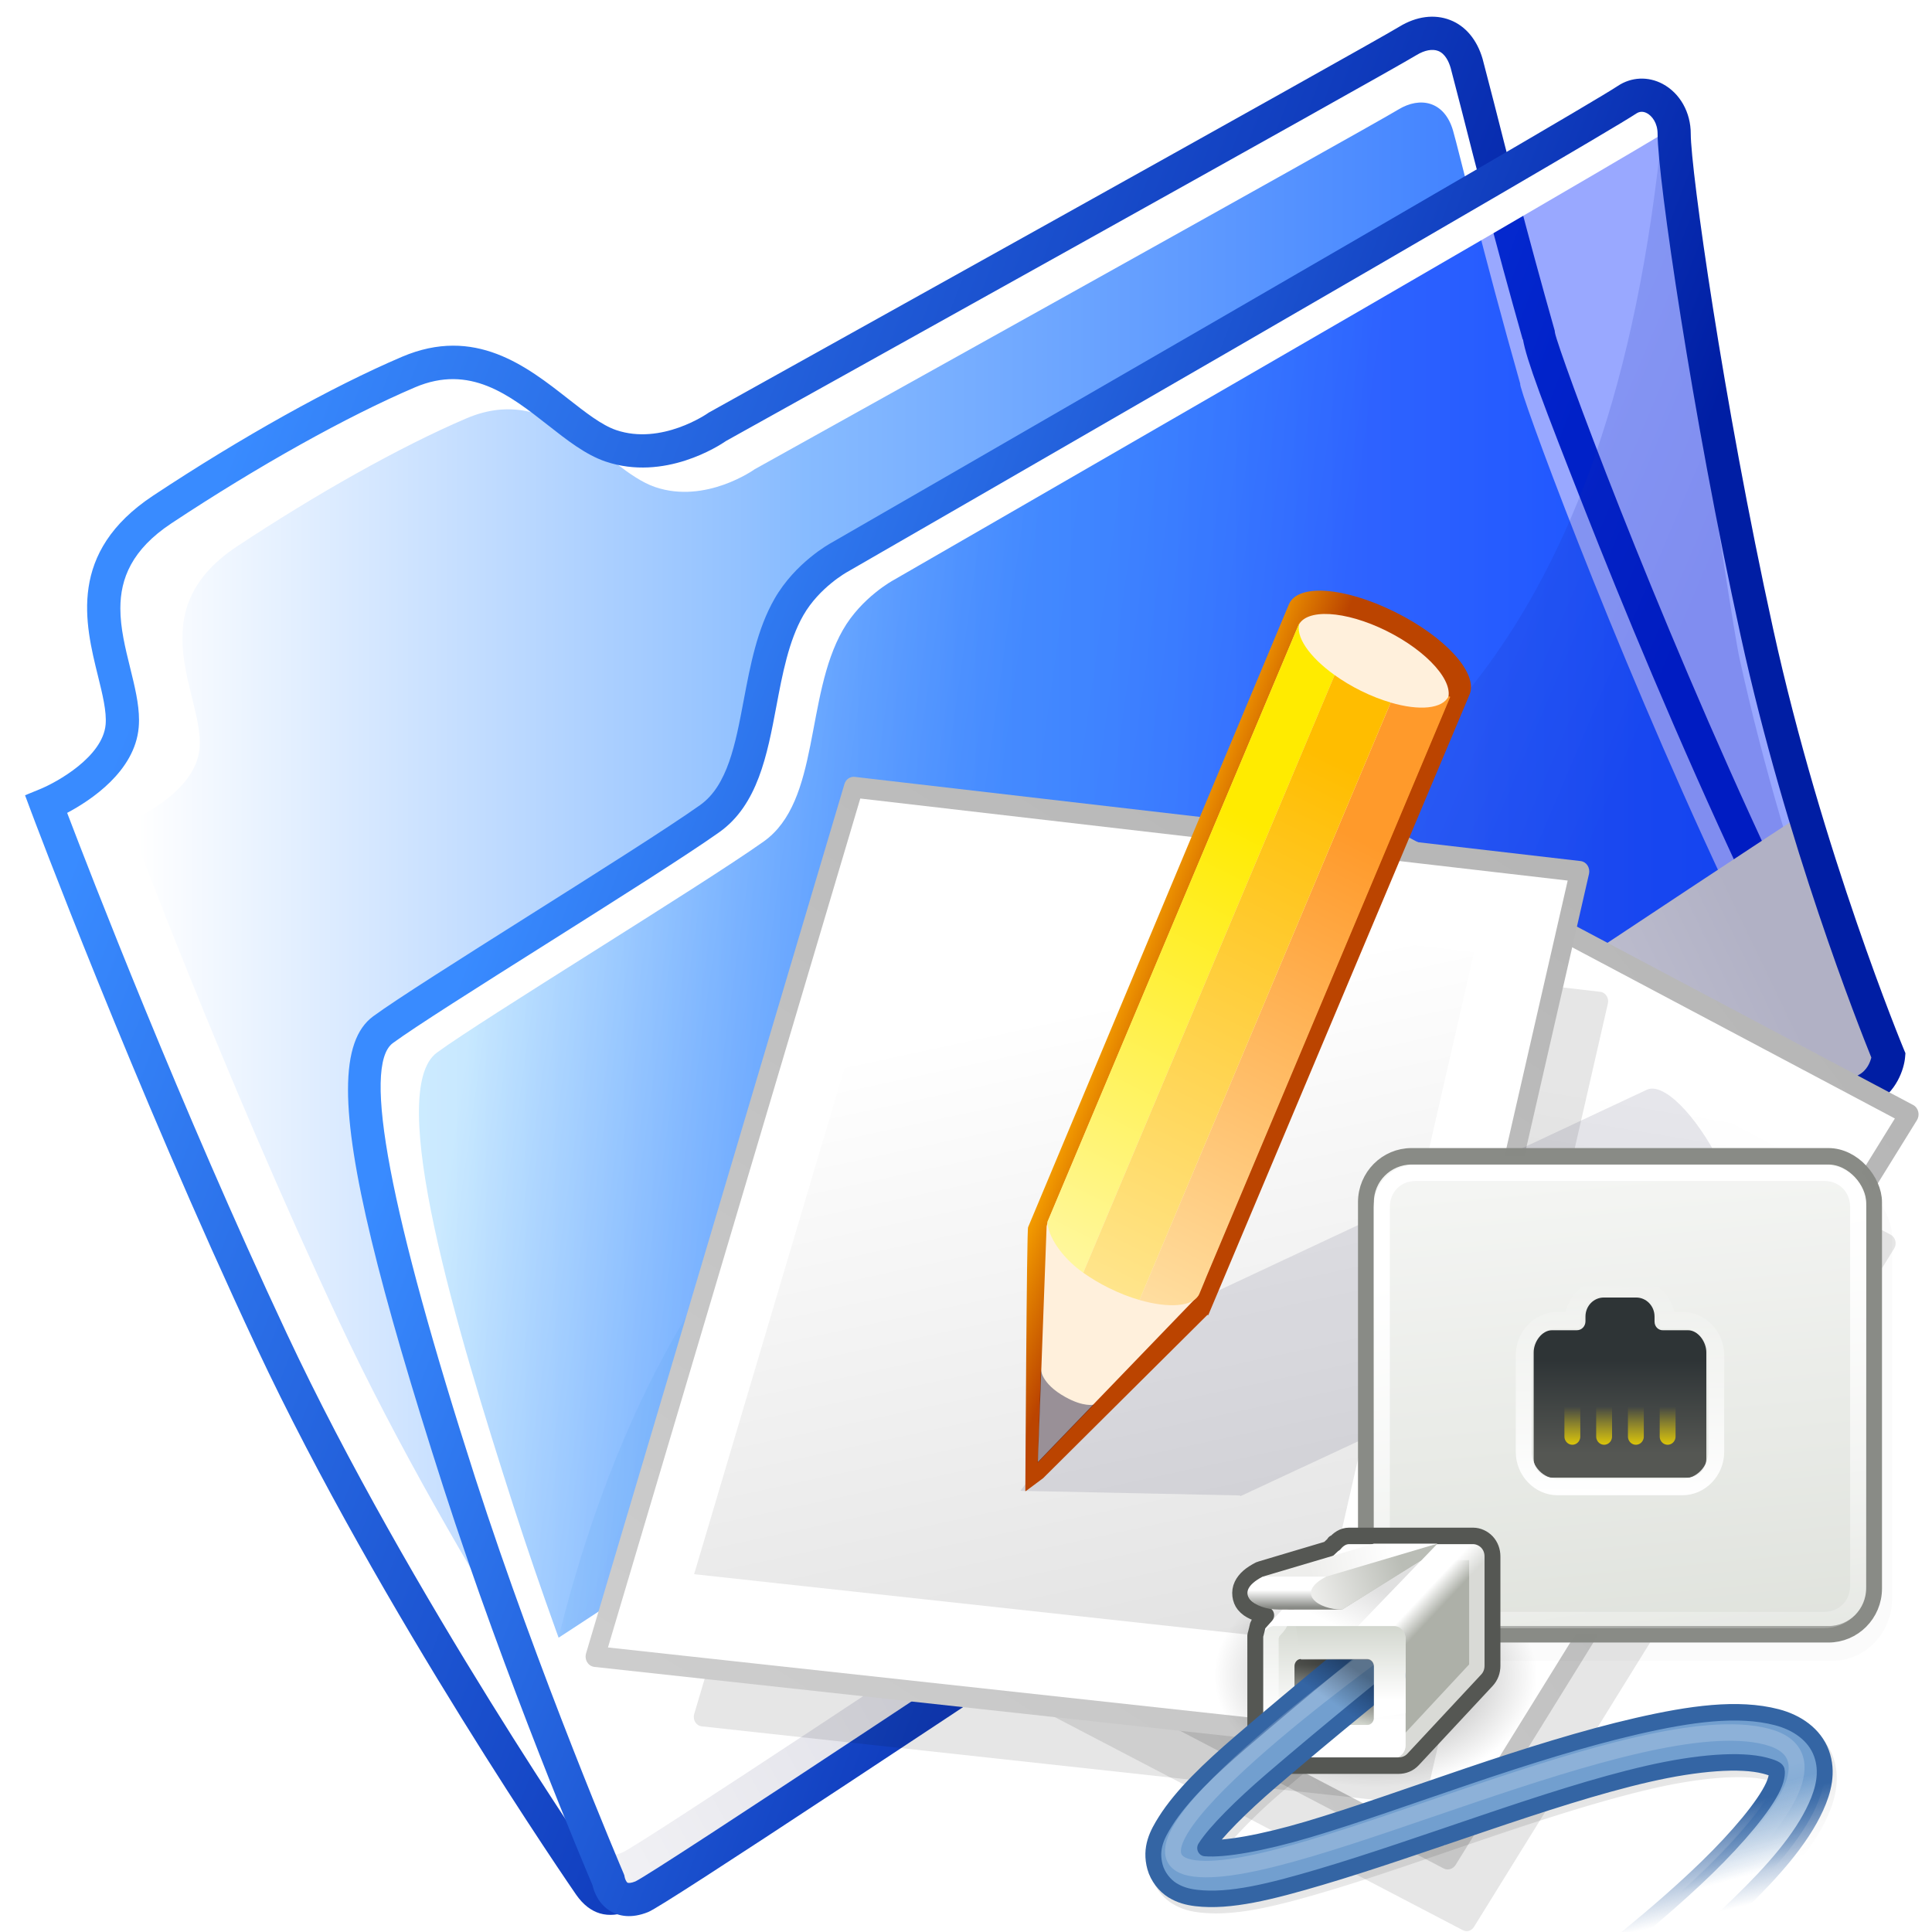 <?xml version="1.0" encoding="UTF-8" standalone="no"?>
<!-- Generator: Adobe Illustrator 10.0.3, SVG Export Plug-In . SVG Version: 3.0.0 Build 77)  -->

<svg
   xmlns:a="http://ns.adobe.com/AdobeSVGViewerExtensions/3.0/"
   xmlns:dc="http://purl.org/dc/elements/1.1/"
   xmlns:cc="http://creativecommons.org/ns#"
   xmlns:rdf="http://www.w3.org/1999/02/22-rdf-syntax-ns#"
   xmlns:svg="http://www.w3.org/2000/svg"
   xmlns="http://www.w3.org/2000/svg"
   xmlns:xlink="http://www.w3.org/1999/xlink"
   xmlns:sodipodi="http://sodipodi.sourceforge.net/DTD/sodipodi-0.dtd"
   xmlns:inkscape="http://www.inkscape.org/namespaces/inkscape"
   width="128"
   height="128"
   viewBox="0 0 128 128"
   overflow="visible"
   enable-background="new 0 0 128 128"
   xml:space="preserve"
   id="svg2"
   sodipodi:version="0.32"
   inkscape:version="0.47 r22583"
   sodipodi:docname="folder_notes_network2.svg"
   inkscape:output_extension="org.inkscape.output.svg.inkscape"
   inkscape:export-filename="/tmp/folder_notes_network2.png"
   inkscape:export-xdpi="180"
   inkscape:export-ydpi="180"
   version="1.1"><defs
   id="defs119"><inkscape:perspective
     sodipodi:type="inkscape:persp3d"
     inkscape:vp_x="0 : 64 : 1"
     inkscape:vp_y="0 : 1000 : 0"
     inkscape:vp_z="128 : 64 : 1"
     inkscape:persp3d-origin="64 : 42.666667 : 1"
     id="perspective123" /><linearGradient
     id="linearGradient22140"><stop
       id="stop22142"
       offset="0"
       style="stop-color:black;stop-opacity:0;" /><stop
       style="stop-color:black;stop-opacity:1;"
       offset="0.5"
       id="stop22148" /><stop
       id="stop22144"
       offset="1"
       style="stop-color:black;stop-opacity:0;" /></linearGradient><inkscape:perspective
     id="perspective3124"
     inkscape:persp3d-origin="24 : 16 : 1"
     inkscape:vp_z="48 : 24 : 1"
     inkscape:vp_y="0 : 1000 : 0"
     inkscape:vp_x="0 : 24 : 1"
     sodipodi:type="inkscape:persp3d" /><inkscape:perspective
     id="perspective3106"
     inkscape:persp3d-origin="0.5 : 0.33333333 : 1"
     inkscape:vp_z="1 : 0.5 : 1"
     inkscape:vp_y="0 : 1000 : 0"
     inkscape:vp_x="0 : 0.5 : 1"
     sodipodi:type="inkscape:persp3d" /><linearGradient
     gradientTransform="matrix(0.912,0.41,-0.41,0.912,1486.123,-457.458)"
     y2="1056.012"
     x2="-1075.925"
     y1="1056.168"
     x1="-1082.984"
     gradientUnits="userSpaceOnUse"
     id="XMLID_13_"><stop
       id="stop162"
       style="stop-color:#FFAE00"
       offset="0" /><stop
       id="stop164"
       style="stop-color:#BB4400"
       offset="1" /><a:midPointStop
       style="stop-color:#FFAE00"
       offset="0" /><a:midPointStop
       style="stop-color:#FFAE00"
       offset="0.5" /><a:midPointStop
       style="stop-color:#BB4400"
       offset="1" /></linearGradient><linearGradient
     y2="48.501"
     x2="77.01"
     y1="100.92"
     x1="52.901"
     gradientUnits="userSpaceOnUse"
     id="XMLID_14_"><stop
       id="stop171"
       style="stop-color:#FFFFFF"
       offset="0" /><stop
       id="stop173"
       style="stop-color:#FFEB00"
       offset="1" /><a:midPointStop
       style="stop-color:#FFFFFF"
       offset="0" /><a:midPointStop
       style="stop-color:#FFFFFF"
       offset="0.5" /><a:midPointStop
       style="stop-color:#FFEB00"
       offset="1" /></linearGradient><linearGradient
     y2="50.166"
     x2="86.208"
     y1="101.49"
     x1="62.464"
     gradientUnits="userSpaceOnUse"
     id="XMLID_15_"><stop
       id="stop178"
       style="stop-color:#FFFFD9"
       offset="0" /><stop
       id="stop180"
       style="stop-color:#FF9A2B"
       offset="1" /><a:midPointStop
       style="stop-color:#FFFFD9"
       offset="0" /><a:midPointStop
       style="stop-color:#FFFFD9"
       offset="0.5" /><a:midPointStop
       style="stop-color:#FF9A2B"
       offset="1" /></linearGradient><linearGradient
     y2="44.147"
     x2="83.82"
     y1="108.614"
     x1="54.782"
     gradientUnits="userSpaceOnUse"
     id="XMLID_16_"><stop
       id="stop185"
       style="stop-color:#FFFFE8"
       offset="0" /><stop
       id="stop187"
       style="stop-color:#FFBD00"
       offset="1" /><a:midPointStop
       style="stop-color:#FFFFE8"
       offset="0" /><a:midPointStop
       style="stop-color:#FFFFE8"
       offset="0.5" /><a:midPointStop
       style="stop-color:#FFBD00"
       offset="1" /></linearGradient><linearGradient
     gradientTransform="matrix(0.981,-0.195,0.195,0.981,-15.434,13.376)"
     y2="136.806"
     x2="64.832"
     y1="63.372"
     x1="64.832"
     gradientUnits="userSpaceOnUse"
     id="XMLID_11_"><stop
       id="stop142"
       style="stop-color:#FFFFFF"
       offset="0" /><stop
       id="stop144"
       style="stop-color:#D4D4D4"
       offset="1" /><a:midPointStop
       style="stop-color:#FFFFFF"
       offset="0" /><a:midPointStop
       style="stop-color:#FFFFFF"
       offset="0.5" /><a:midPointStop
       style="stop-color:#D4D4D4"
       offset="1" /></linearGradient><linearGradient
     gradientTransform="matrix(0.981,-0.195,0.195,0.981,-15.434,13.376)"
     y2="-31.787"
     x2="169.289"
     y1="136.037"
     x1="19.676"
     gradientUnits="userSpaceOnUse"
     id="XMLID_12_"><stop
       id="stop149"
       style="stop-color:#D4D4D4"
       offset="0" /><stop
       id="stop151"
       style="stop-color:#999999"
       offset="1" /><a:midPointStop
       style="stop-color:#D4D4D4"
       offset="0" /><a:midPointStop
       style="stop-color:#D4D4D4"
       offset="0.5" /><a:midPointStop
       style="stop-color:#999999"
       offset="1" /></linearGradient><linearGradient
     inkscape:collect="always"
     xlink:href="#XMLID_11_"
     id="linearGradient3135"
     gradientUnits="userSpaceOnUse"
     gradientTransform="matrix(0.981,-0.195,0.195,0.981,-15.434,13.376)"
     x1="64.832"
     y1="63.372"
     x2="64.832"
     y2="136.806" /><linearGradient
     inkscape:collect="always"
     xlink:href="#XMLID_12_"
     id="linearGradient3137"
     gradientUnits="userSpaceOnUse"
     gradientTransform="matrix(0.981,-0.195,0.195,0.981,-15.434,13.376)"
     x1="19.676"
     y1="136.037"
     x2="169.289"
     y2="-31.787" /><linearGradient
     inkscape:collect="always"
     xlink:href="#XMLID_13_"
     id="linearGradient3139"
     gradientUnits="userSpaceOnUse"
     gradientTransform="matrix(0.912,0.41,-0.41,0.912,1486.123,-457.458)"
     x1="-1082.984"
     y1="1056.168"
     x2="-1075.925"
     y2="1056.012" /><linearGradient
     inkscape:collect="always"
     xlink:href="#XMLID_14_"
     id="linearGradient3141"
     gradientUnits="userSpaceOnUse"
     x1="52.901"
     y1="100.92"
     x2="77.01"
     y2="48.501" /><linearGradient
     inkscape:collect="always"
     xlink:href="#XMLID_15_"
     id="linearGradient3143"
     gradientUnits="userSpaceOnUse"
     x1="62.464"
     y1="101.49"
     x2="86.208"
     y2="50.166" /><linearGradient
     inkscape:collect="always"
     xlink:href="#XMLID_16_"
     id="linearGradient3145"
     gradientUnits="userSpaceOnUse"
     x1="54.782"
     y1="108.614"
     x2="83.82"
     y2="44.147" /><inkscape:perspective
     id="perspective3289"
     inkscape:persp3d-origin="0.5 : 0.33333333 : 1"
     inkscape:vp_z="1 : 0.5 : 1"
     inkscape:vp_y="0 : 1000 : 0"
     inkscape:vp_x="0 : 0.5 : 1"
     sodipodi:type="inkscape:persp3d" /><radialGradient
     gradientUnits="userSpaceOnUse"
     gradientTransform="matrix(1,0,0,0.688,0,10.838)"
     r="8.795"
     fy="34.786"
     fx="14.363"
     cy="34.786"
     cx="14.363"
     id="radialGradient7828"
     xlink:href="#linearGradient7822"
     inkscape:collect="always" /><linearGradient
     id="linearGradient7822"
     inkscape:collect="always"><stop
       id="stop7824"
       offset="0"
       style="stop-color:#000000;stop-opacity:1;" /><stop
       id="stop7826"
       offset="1"
       style="stop-color:#000000;stop-opacity:0;" /></linearGradient><linearGradient
     y2="-6.568"
     x2="-11.006"
     y1="25.357"
     x1="-7.975"
     gradientTransform="matrix(2,0,0,1.933,43.5,0.533)"
     gradientUnits="userSpaceOnUse"
     id="linearGradient6047"
     xlink:href="#linearGradient6991"
     inkscape:collect="always" /><linearGradient
     id="linearGradient6991"><stop
       id="stop6993"
       offset="0"
       style="stop-color:#d3d7cf;stop-opacity:1" /><stop
       id="stop6995"
       offset="1"
       style="stop-color:#ffffff;stop-opacity:1" /></linearGradient><linearGradient
     gradientUnits="userSpaceOnUse"
     y2="18.938"
     x2="-5.51"
     y1="3.755"
     x1="-7.852"
     id="linearGradient7444"
     xlink:href="#linearGradient7438"
     inkscape:collect="always" /><linearGradient
     id="linearGradient7438"
     inkscape:collect="always"><stop
       id="stop7440"
       offset="0"
       style="stop-color:#ffffff;stop-opacity:1;" /><stop
       id="stop7442"
       offset="1"
       style="stop-color:#ffffff;stop-opacity:0;" /></linearGradient><linearGradient
     gradientUnits="userSpaceOnUse"
     y2="47.812"
     x2="30.5"
     y1="41.125"
     x1="28.625"
     id="linearGradient7694"
     xlink:href="#linearGradient7688"
     inkscape:collect="always" /><linearGradient
     id="linearGradient7688"
     inkscape:collect="always"><stop
       id="stop7690"
       offset="0"
       style="stop-color:#000000;stop-opacity:1;" /><stop
       id="stop7692"
       offset="1"
       style="stop-color:#000000;stop-opacity:0;" /></linearGradient><linearGradient
     y2="54.416"
     x2="0.822"
     y1="55.219"
     x1="1.626"
     gradientUnits="userSpaceOnUse"
     id="linearGradient7555"
     xlink:href="#linearGradient7263"
     inkscape:collect="always" /><linearGradient
     id="linearGradient7263"><stop
       style="stop-color:#adb0a8;stop-opacity:1;"
       offset="0"
       id="stop7265" /><stop
       style="stop-color:#ffffff;stop-opacity:1"
       offset="1"
       id="stop7267" /></linearGradient><linearGradient
     y2="54.708"
     x2="-4.221"
     y1="59.879"
     x1="-4.221"
     gradientTransform="matrix(0.964,0,0,0.972,-0.25,1.694)"
     gradientUnits="userSpaceOnUse"
     id="linearGradient7557"
     xlink:href="#linearGradient7269"
     inkscape:collect="always" /><linearGradient
     id="linearGradient7269"><stop
       style="stop-color:#ffffff;stop-opacity:1;"
       offset="0"
       id="stop7271" /><stop
       style="stop-color:#d3d7cf;stop-opacity:1"
       offset="1"
       id="stop7273" /></linearGradient><linearGradient
     y2="54"
     x2="-3.359"
     y1="51.138"
     x1="-1.989"
     gradientTransform="translate(-4,-24)"
     gradientUnits="userSpaceOnUse"
     id="linearGradient7559"
     xlink:href="#linearGradient7257"
     inkscape:collect="always" /><linearGradient
     id="linearGradient7257"><stop
       style="stop-color:#000000;stop-opacity:1"
       offset="0"
       id="stop7259" /><stop
       style="stop-color:#000000;stop-opacity:0;"
       offset="1"
       id="stop7261" /></linearGradient><linearGradient
     y2="50.563"
     x2="0.884"
     y1="52.64"
     x1="-4.685"
     gradientTransform="translate(-4,-24)"
     gradientUnits="userSpaceOnUse"
     id="linearGradient7561"
     xlink:href="#linearGradient7237"
     inkscape:collect="always" /><linearGradient
     id="linearGradient7237"><stop
       id="stop7239"
       offset="0"
       style="stop-color:#eeeeec;stop-opacity:1" /><stop
       id="stop7241"
       offset="1"
       style="stop-color:#babdb6;stop-opacity:1;" /></linearGradient><linearGradient
     y2="49.458"
     x2="0.265"
     y1="50.519"
     x1="-5.082"
     gradientTransform="translate(-4,-24)"
     gradientUnits="userSpaceOnUse"
     id="linearGradient7563"
     xlink:href="#linearGradient7245"
     inkscape:collect="always" /><linearGradient
     id="linearGradient7245"><stop
       id="stop7247"
       offset="0"
       style="stop-color:#eeeeec;stop-opacity:1;" /><stop
       id="stop7249"
       offset="1"
       style="stop-color:#ffffff;stop-opacity:1;" /></linearGradient><linearGradient
     y2="51.812"
     x2="-5.969"
     y1="52.875"
     x1="-5.969"
     gradientTransform="translate(-4,-24)"
     gradientUnits="userSpaceOnUse"
     id="linearGradient7565"
     xlink:href="#linearGradient7186"
     inkscape:collect="always" /><linearGradient
     id="linearGradient7186"><stop
       id="stop7188"
       offset="0"
       style="stop-color:#888a85;stop-opacity:1;" /><stop
       id="stop7190"
       offset="1"
       style="stop-color:#ffffff;stop-opacity:1;" /></linearGradient><linearGradient
     y2="59.445"
     x2="-3.536"
     y1="55.867"
     x1="-3.536"
     gradientTransform="matrix(1,0,0,1.029,-4,-25.143)"
     gradientUnits="userSpaceOnUse"
     id="linearGradient7567"
     xlink:href="#linearGradient7277"
     inkscape:collect="always" /><linearGradient
     id="linearGradient7277"><stop
       id="stop7279"
       offset="0"
       style="stop-color:#555753;stop-opacity:1" /><stop
       id="stop7281"
       offset="1"
       style="stop-color:#d3d7cf;stop-opacity:1" /></linearGradient><linearGradient
     gradientTransform="matrix(1.087,0,0,1.086,-1.581,-8.943)"
     gradientUnits="userSpaceOnUse"
     y2="26.205"
     x2="32.812"
     y1="21"
     x1="32.812"
     id="linearGradient7346"
     xlink:href="#linearGradient7340"
     inkscape:collect="always" /><linearGradient
     id="linearGradient7340"><stop
       id="stop7342"
       offset="0"
       style="stop-color:#2e3436;stop-opacity:1;" /><stop
       id="stop7344"
       offset="1"
       style="stop-color:#555753;stop-opacity:1" /></linearGradient><linearGradient
     gradientTransform="translate(1,-7)"
     gradientUnits="userSpaceOnUse"
     y2="16"
     x2="29"
     y1="29"
     x1="28.875"
     id="linearGradient7436"
     xlink:href="#linearGradient7430"
     inkscape:collect="always" /><linearGradient
     id="linearGradient7430"
     inkscape:collect="always"><stop
       id="stop7432"
       offset="0"
       style="stop-color:#ffffff;stop-opacity:1;" /><stop
       id="stop7434"
       offset="1"
       style="stop-color:#ffffff;stop-opacity:0;" /></linearGradient><linearGradient
     gradientUnits="userSpaceOnUse"
     y2="24.688"
     x2="30.312"
     y1="27.313"
     x1="30.312"
     id="linearGradient7428"
     xlink:href="#linearGradient7422"
     inkscape:collect="always" /><linearGradient
     id="linearGradient7422"
     inkscape:collect="always"><stop
       id="stop7424"
       offset="0"
       style="stop-color:#edd400;stop-opacity:1;" /><stop
       id="stop7426"
       offset="1"
       style="stop-color:#edd400;stop-opacity:0;" /></linearGradient><linearGradient
     y2="24.688"
     x2="30.312"
     y1="27.313"
     x1="30.312"
     gradientUnits="userSpaceOnUse"
     id="linearGradient7446"
     xlink:href="#linearGradient7422"
     inkscape:collect="always" /><linearGradient
     y2="24.688"
     x2="30.312"
     y1="27.313"
     x1="30.312"
     gradientUnits="userSpaceOnUse"
     id="linearGradient7448"
     xlink:href="#linearGradient7422"
     inkscape:collect="always" /><linearGradient
     y2="24.688"
     x2="30.312"
     y1="27.313"
     x1="30.312"
     gradientUnits="userSpaceOnUse"
     id="linearGradient7450"
     xlink:href="#linearGradient7422"
     inkscape:collect="always" /><linearGradient
     y2="24.688"
     x2="30.312"
     y1="27.313"
     x1="30.312"
     gradientUnits="userSpaceOnUse"
     id="linearGradient7452"
     xlink:href="#linearGradient7422"
     inkscape:collect="always" /><linearGradient
     gradientUnits="userSpaceOnUse"
     y2="45.062"
     x2="38.875"
     y1="40.312"
     x1="37.625"
     id="linearGradient7658"
     xlink:href="#linearGradient7652"
     inkscape:collect="always" /><linearGradient
     id="linearGradient7652"
     inkscape:collect="always"><stop
       id="stop7654"
       offset="0"
       style="stop-color:#729fcf;stop-opacity:1;" /><stop
       id="stop7656"
       offset="1"
       style="stop-color:#729fcf;stop-opacity:0;" /></linearGradient><linearGradient
     gradientUnits="userSpaceOnUse"
     y2="46.562"
     x2="40.125"
     y1="40.625"
     x1="38.75"
     id="linearGradient7582"
     xlink:href="#linearGradient7576"
     inkscape:collect="always" /><linearGradient
     id="linearGradient7576"
     inkscape:collect="always"><stop
       id="stop7578"
       offset="0"
       style="stop-color:#3465a4;stop-opacity:1" /><stop
       id="stop7580"
       offset="1"
       style="stop-color:#3465a4;stop-opacity:0" /></linearGradient><linearGradient
     gradientUnits="userSpaceOnUse"
     y2="42.938"
     x2="42.124"
     y1="38.312"
     x1="41.188"
     id="linearGradient7666"
     xlink:href="#linearGradient7660"
     inkscape:collect="always" /><linearGradient
     id="linearGradient7660"
     inkscape:collect="always"><stop
       id="stop7662"
       offset="0"
       style="stop-color:#ffffff;stop-opacity:1;" /><stop
       id="stop7664"
       offset="1"
       style="stop-color:#ffffff;stop-opacity:0;" /></linearGradient><linearGradient
     y2="55"
     x2="-4.11"
     y1="58.808"
     x1="-4.11"
     gradientTransform="matrix(1.125,0,0,1.167,15.875,-34.135)"
     gradientUnits="userSpaceOnUse"
     id="linearGradient7574"
     xlink:href="#linearGradient7269"
     inkscape:collect="always" /><linearGradient
     id="linearGradient3394"><stop
       style="stop-color:#ffffff;stop-opacity:1;"
       offset="0"
       id="stop3396" /><stop
       style="stop-color:#d3d7cf;stop-opacity:1"
       offset="1"
       id="stop3398" /></linearGradient><linearGradient
     gradientUnits="userSpaceOnUse"
     y2="34.562"
     x2="-7.781"
     y1="32.438"
     x1="-6.406"
     id="linearGradient7818"
     xlink:href="#linearGradient7812"
     inkscape:collect="always" /><linearGradient
     id="linearGradient7812"
     inkscape:collect="always"><stop
       id="stop7814"
       offset="0"
       style="stop-color:#000000;stop-opacity:1;" /><stop
       id="stop7816"
       offset="1"
       style="stop-color:#000000;stop-opacity:0;" /></linearGradient><linearGradient
     gradientTransform="matrix(0.981,-0.195,0.195,0.981,-15.434,13.376)"
     y2="136.806"
     x2="64.832"
     y1="63.372"
     x1="64.832"
     gradientUnits="userSpaceOnUse"
     id="XMLID_11_-4"><stop
       id="stop142-6"
       style="stop-color:#FFFFFF"
       offset="0" /><stop
       id="stop144-2"
       style="stop-color:#D4D4D4"
       offset="1" /><a:midPointStop
       style="stop-color:#FFFFFF"
       offset="0" /><a:midPointStop
       style="stop-color:#FFFFFF"
       offset="0.5" /><a:midPointStop
       style="stop-color:#D4D4D4"
       offset="1" /></linearGradient><linearGradient
     gradientTransform="matrix(0.981,-0.195,0.195,0.981,-15.434,13.376)"
     y2="-31.787"
     x2="169.289"
     y1="136.037"
     x1="19.676"
     gradientUnits="userSpaceOnUse"
     id="XMLID_12_-6"><stop
       id="stop149-7"
       style="stop-color:#D4D4D4"
       offset="0" /><stop
       id="stop151-5"
       style="stop-color:#999999"
       offset="1" /><a:midPointStop
       style="stop-color:#D4D4D4"
       offset="0" /><a:midPointStop
       style="stop-color:#D4D4D4"
       offset="0.5" /><a:midPointStop
       style="stop-color:#999999"
       offset="1" /></linearGradient><linearGradient
     gradientTransform="matrix(0.988,0.152,-0.152,0.988,13.78,-11.359)"
     y2="138.404"
     x2="82.701"
     y1="64.966"
     x1="82.701"
     gradientUnits="userSpaceOnUse"
     id="XMLID_9_-6"><stop
       id="stop122"
       style="stop-color:#FFFFFF"
       offset="0" /><stop
       id="stop124"
       style="stop-color:#D4D4D4"
       offset="1" /><a:midPointStop
       style="stop-color:#FFFFFF"
       offset="0" /><a:midPointStop
       style="stop-color:#FFFFFF"
       offset="0.5" /><a:midPointStop
       style="stop-color:#D4D4D4"
       offset="1" /></linearGradient><linearGradient
     gradientTransform="matrix(0.988,0.152,-0.152,0.988,13.78,-11.359)"
     y2="-30.196"
     x2="187.157"
     y1="137.632"
     x1="37.541"
     gradientUnits="userSpaceOnUse"
     id="XMLID_10_-9"><stop
       id="stop129"
       style="stop-color:#D4D4D4"
       offset="0" /><stop
       id="stop131"
       style="stop-color:#999999"
       offset="1" /><a:midPointStop
       style="stop-color:#D4D4D4"
       offset="0" /><a:midPointStop
       style="stop-color:#D4D4D4"
       offset="0.5" /><a:midPointStop
       style="stop-color:#999999"
       offset="1" /></linearGradient><inkscape:perspective
     id="perspective3289-2"
     inkscape:persp3d-origin="0.5 : 0.33333333 : 1"
     inkscape:vp_z="1 : 0.5 : 1"
     inkscape:vp_y="0 : 1000 : 0"
     inkscape:vp_x="0 : 0.5 : 1"
     sodipodi:type="inkscape:persp3d" /><radialGradient
     gradientUnits="userSpaceOnUse"
     gradientTransform="matrix(1,0,0,0.688,0,10.838)"
     r="8.795"
     fy="34.786"
     fx="14.363"
     cy="34.786"
     cx="14.363"
     id="radialGradient7828-1"
     xlink:href="#linearGradient7822-5"
     inkscape:collect="always" /><linearGradient
     id="linearGradient7822-5"
     inkscape:collect="always"><stop
       id="stop7824-9"
       offset="0"
       style="stop-color:#000000;stop-opacity:1;" /><stop
       id="stop7826-9"
       offset="1"
       style="stop-color:#000000;stop-opacity:0;" /></linearGradient><linearGradient
     y2="-6.568"
     x2="-11.006"
     y1="25.357"
     x1="-7.975"
     gradientTransform="matrix(2,0,0,1.933,43.5,0.533)"
     gradientUnits="userSpaceOnUse"
     id="linearGradient6047-9"
     xlink:href="#linearGradient6991-1"
     inkscape:collect="always" /><linearGradient
     id="linearGradient6991-1"><stop
       id="stop6993-0"
       offset="0"
       style="stop-color:#d3d7cf;stop-opacity:1" /><stop
       id="stop6995-7"
       offset="1"
       style="stop-color:#ffffff;stop-opacity:1" /></linearGradient><linearGradient
     gradientUnits="userSpaceOnUse"
     y2="18.938"
     x2="-5.51"
     y1="3.755"
     x1="-7.852"
     id="linearGradient7444-5"
     xlink:href="#linearGradient7438-8"
     inkscape:collect="always" /><linearGradient
     id="linearGradient7438-8"
     inkscape:collect="always"><stop
       id="stop7440-7"
       offset="0"
       style="stop-color:#ffffff;stop-opacity:1;" /><stop
       id="stop7442-0"
       offset="1"
       style="stop-color:#ffffff;stop-opacity:0;" /></linearGradient><linearGradient
     gradientUnits="userSpaceOnUse"
     y2="47.812"
     x2="30.5"
     y1="41.125"
     x1="28.625"
     id="linearGradient7694-4"
     xlink:href="#linearGradient7688-8"
     inkscape:collect="always" /><linearGradient
     id="linearGradient7688-8"
     inkscape:collect="always"><stop
       id="stop7690-0"
       offset="0"
       style="stop-color:#000000;stop-opacity:1;" /><stop
       id="stop7692-4"
       offset="1"
       style="stop-color:#000000;stop-opacity:0;" /></linearGradient><linearGradient
     y2="54.416"
     x2="0.822"
     y1="55.219"
     x1="1.626"
     gradientUnits="userSpaceOnUse"
     id="linearGradient7555-6"
     xlink:href="#linearGradient7263-1"
     inkscape:collect="always" /><linearGradient
     id="linearGradient7263-1"><stop
       style="stop-color:#adb0a8;stop-opacity:1;"
       offset="0"
       id="stop7265-0" /><stop
       style="stop-color:#ffffff;stop-opacity:1"
       offset="1"
       id="stop7267-4" /></linearGradient><linearGradient
     y2="54.708"
     x2="-4.221"
     y1="59.879"
     x1="-4.221"
     gradientTransform="matrix(0.964,0,0,0.972,-0.25,1.694)"
     gradientUnits="userSpaceOnUse"
     id="linearGradient7557-2"
     xlink:href="#linearGradient7269-2"
     inkscape:collect="always" /><linearGradient
     id="linearGradient7269-2"><stop
       style="stop-color:#ffffff;stop-opacity:1;"
       offset="0"
       id="stop7271-2" /><stop
       style="stop-color:#d3d7cf;stop-opacity:1"
       offset="1"
       id="stop7273-0" /></linearGradient><linearGradient
     y2="54"
     x2="-3.359"
     y1="51.138"
     x1="-1.989"
     gradientTransform="translate(-4,-24)"
     gradientUnits="userSpaceOnUse"
     id="linearGradient7559-5"
     xlink:href="#linearGradient7257-5"
     inkscape:collect="always" /><linearGradient
     id="linearGradient7257-5"><stop
       style="stop-color:#000000;stop-opacity:1"
       offset="0"
       id="stop7259-2" /><stop
       style="stop-color:#000000;stop-opacity:0;"
       offset="1"
       id="stop7261-9" /></linearGradient><linearGradient
     y2="50.563"
     x2="0.884"
     y1="52.64"
     x1="-4.685"
     gradientTransform="translate(-4,-24)"
     gradientUnits="userSpaceOnUse"
     id="linearGradient7561-0"
     xlink:href="#linearGradient7237-2"
     inkscape:collect="always" /><linearGradient
     id="linearGradient7237-2"><stop
       id="stop7239-8"
       offset="0"
       style="stop-color:#eeeeec;stop-opacity:1" /><stop
       id="stop7241-3"
       offset="1"
       style="stop-color:#babdb6;stop-opacity:1;" /></linearGradient><linearGradient
     y2="49.458"
     x2="0.265"
     y1="50.519"
     x1="-5.082"
     gradientTransform="translate(-4,-24)"
     gradientUnits="userSpaceOnUse"
     id="linearGradient7563-8"
     xlink:href="#linearGradient7245-0"
     inkscape:collect="always" /><linearGradient
     id="linearGradient7245-0"><stop
       id="stop7247-4"
       offset="0"
       style="stop-color:#eeeeec;stop-opacity:1;" /><stop
       id="stop7249-0"
       offset="1"
       style="stop-color:#ffffff;stop-opacity:1;" /></linearGradient><linearGradient
     y2="51.812"
     x2="-5.969"
     y1="52.875"
     x1="-5.969"
     gradientTransform="translate(-4,-24)"
     gradientUnits="userSpaceOnUse"
     id="linearGradient7565-9"
     xlink:href="#linearGradient7186-1"
     inkscape:collect="always" /><linearGradient
     id="linearGradient7186-1"><stop
       id="stop7188-9"
       offset="0"
       style="stop-color:#888a85;stop-opacity:1;" /><stop
       id="stop7190-6"
       offset="1"
       style="stop-color:#ffffff;stop-opacity:1;" /></linearGradient><linearGradient
     y2="59.445"
     x2="-3.536"
     y1="55.867"
     x1="-3.536"
     gradientTransform="matrix(1,0,0,1.029,-4,-25.143)"
     gradientUnits="userSpaceOnUse"
     id="linearGradient7567-2"
     xlink:href="#linearGradient7277-5"
     inkscape:collect="always" /><linearGradient
     id="linearGradient7277-5"><stop
       id="stop7279-4"
       offset="0"
       style="stop-color:#555753;stop-opacity:1" /><stop
       id="stop7281-4"
       offset="1"
       style="stop-color:#d3d7cf;stop-opacity:1" /></linearGradient><linearGradient
     gradientTransform="matrix(1.087,0,0,1.086,-1.581,-8.943)"
     gradientUnits="userSpaceOnUse"
     y2="26.205"
     x2="32.812"
     y1="21"
     x1="32.812"
     id="linearGradient7346-9"
     xlink:href="#linearGradient7340-9"
     inkscape:collect="always" /><linearGradient
     id="linearGradient7340-9"><stop
       id="stop7342-3"
       offset="0"
       style="stop-color:#2e3436;stop-opacity:1;" /><stop
       id="stop7344-6"
       offset="1"
       style="stop-color:#555753;stop-opacity:1" /></linearGradient><linearGradient
     gradientTransform="translate(1,-7)"
     gradientUnits="userSpaceOnUse"
     y2="16"
     x2="29"
     y1="29"
     x1="28.875"
     id="linearGradient7436-0"
     xlink:href="#linearGradient7430-5"
     inkscape:collect="always" /><linearGradient
     id="linearGradient7430-5"
     inkscape:collect="always"><stop
       id="stop7432-0"
       offset="0"
       style="stop-color:#ffffff;stop-opacity:1;" /><stop
       id="stop7434-2"
       offset="1"
       style="stop-color:#ffffff;stop-opacity:0;" /></linearGradient><linearGradient
     gradientUnits="userSpaceOnUse"
     y2="24.688"
     x2="30.312"
     y1="27.313"
     x1="30.312"
     id="linearGradient7428-9"
     xlink:href="#linearGradient7422-4"
     inkscape:collect="always" /><linearGradient
     id="linearGradient7422-4"
     inkscape:collect="always"><stop
       id="stop7424-3"
       offset="0"
       style="stop-color:#edd400;stop-opacity:1;" /><stop
       id="stop7426-5"
       offset="1"
       style="stop-color:#edd400;stop-opacity:0;" /></linearGradient><linearGradient
     y2="24.688"
     x2="30.312"
     y1="27.313"
     x1="30.312"
     gradientUnits="userSpaceOnUse"
     id="linearGradient7446-1"
     xlink:href="#linearGradient7422-4"
     inkscape:collect="always" /><linearGradient
     y2="24.688"
     x2="30.312"
     y1="27.313"
     x1="30.312"
     gradientUnits="userSpaceOnUse"
     id="linearGradient7448-7"
     xlink:href="#linearGradient7422-4"
     inkscape:collect="always" /><linearGradient
     y2="24.688"
     x2="30.312"
     y1="27.313"
     x1="30.312"
     gradientUnits="userSpaceOnUse"
     id="linearGradient7450-4"
     xlink:href="#linearGradient7422-4"
     inkscape:collect="always" /><linearGradient
     y2="24.688"
     x2="30.312"
     y1="27.313"
     x1="30.312"
     gradientUnits="userSpaceOnUse"
     id="linearGradient7452-3"
     xlink:href="#linearGradient7422-4"
     inkscape:collect="always" /><linearGradient
     gradientUnits="userSpaceOnUse"
     y2="45.062"
     x2="38.875"
     y1="40.312"
     x1="37.625"
     id="linearGradient7658-1"
     xlink:href="#linearGradient7652-4"
     inkscape:collect="always" /><linearGradient
     id="linearGradient7652-4"
     inkscape:collect="always"><stop
       id="stop7654-6"
       offset="0"
       style="stop-color:#729fcf;stop-opacity:1;" /><stop
       id="stop7656-9"
       offset="1"
       style="stop-color:#729fcf;stop-opacity:0;" /></linearGradient><linearGradient
     gradientUnits="userSpaceOnUse"
     y2="46.562"
     x2="40.125"
     y1="40.625"
     x1="38.75"
     id="linearGradient7582-4"
     xlink:href="#linearGradient7576-2"
     inkscape:collect="always" /><linearGradient
     id="linearGradient7576-2"
     inkscape:collect="always"><stop
       id="stop7578-2"
       offset="0"
       style="stop-color:#3465a4;stop-opacity:1" /><stop
       id="stop7580-6"
       offset="1"
       style="stop-color:#3465a4;stop-opacity:0" /></linearGradient><linearGradient
     gradientUnits="userSpaceOnUse"
     y2="42.938"
     x2="42.124"
     y1="38.312"
     x1="41.188"
     id="linearGradient7666-4"
     xlink:href="#linearGradient7660-1"
     inkscape:collect="always" /><linearGradient
     id="linearGradient7660-1"
     inkscape:collect="always"><stop
       id="stop7662-2"
       offset="0"
       style="stop-color:#ffffff;stop-opacity:1;" /><stop
       id="stop7664-8"
       offset="1"
       style="stop-color:#ffffff;stop-opacity:0;" /></linearGradient><linearGradient
     y2="55"
     x2="-4.11"
     y1="58.808"
     x1="-4.11"
     gradientTransform="matrix(1.125,0,0,1.167,15.875,-34.135)"
     gradientUnits="userSpaceOnUse"
     id="linearGradient7574-8"
     xlink:href="#linearGradient7269-2"
     inkscape:collect="always" /><linearGradient
     id="linearGradient3394-9"><stop
       style="stop-color:#ffffff;stop-opacity:1;"
       offset="0"
       id="stop3396-2" /><stop
       style="stop-color:#d3d7cf;stop-opacity:1"
       offset="1"
       id="stop3398-8" /></linearGradient><linearGradient
     gradientUnits="userSpaceOnUse"
     y2="34.562"
     x2="-7.781"
     y1="32.438"
     x1="-6.406"
     id="linearGradient7818-8"
     xlink:href="#linearGradient7812-8"
     inkscape:collect="always" /><linearGradient
     id="linearGradient7812-8"
     inkscape:collect="always"><stop
       id="stop7814-6"
       offset="0"
       style="stop-color:#000000;stop-opacity:1;" /><stop
       id="stop7816-8"
       offset="1"
       style="stop-color:#000000;stop-opacity:0;" /></linearGradient><linearGradient
     gradientTransform="matrix(0.981,-0.195,0.195,0.981,-15.434,13.376)"
     y2="136.806"
     x2="64.832"
     y1="63.372"
     x1="64.832"
     gradientUnits="userSpaceOnUse"
     id="XMLID_11_-3"><stop
       id="stop142-8"
       style="stop-color:#FFFFFF"
       offset="0" /><stop
       id="stop144-3"
       style="stop-color:#D4D4D4"
       offset="1" /><a:midPointStop
       style="stop-color:#FFFFFF"
       offset="0" /><a:midPointStop
       style="stop-color:#FFFFFF"
       offset="0.5" /><a:midPointStop
       style="stop-color:#D4D4D4"
       offset="1" /></linearGradient><linearGradient
     gradientTransform="matrix(0.981,-0.195,0.195,0.981,-15.434,13.376)"
     y2="-31.787"
     x2="169.289"
     y1="136.037"
     x1="19.676"
     gradientUnits="userSpaceOnUse"
     id="XMLID_12_-3"><stop
       id="stop149-3"
       style="stop-color:#D4D4D4"
       offset="0" /><stop
       id="stop151-8"
       style="stop-color:#999999"
       offset="1" /><a:midPointStop
       style="stop-color:#D4D4D4"
       offset="0" /><a:midPointStop
       style="stop-color:#D4D4D4"
       offset="0.5" /><a:midPointStop
       style="stop-color:#999999"
       offset="1" /></linearGradient><linearGradient
     gradientTransform="matrix(0.988,0.152,-0.152,0.988,13.78,-11.359)"
     y2="138.404"
     x2="82.701"
     y1="64.966"
     x1="82.701"
     gradientUnits="userSpaceOnUse"
     id="XMLID_9_-0"><stop
       id="stop122-4"
       style="stop-color:#FFFFFF"
       offset="0" /><stop
       id="stop124-7"
       style="stop-color:#D4D4D4"
       offset="1" /><a:midPointStop
       style="stop-color:#FFFFFF"
       offset="0" /><a:midPointStop
       style="stop-color:#FFFFFF"
       offset="0.5" /><a:midPointStop
       style="stop-color:#D4D4D4"
       offset="1" /></linearGradient><linearGradient
     gradientTransform="matrix(0.988,0.152,-0.152,0.988,13.78,-11.359)"
     y2="-30.196"
     x2="187.157"
     y1="137.632"
     x1="37.541"
     gradientUnits="userSpaceOnUse"
     id="XMLID_10_-6"><stop
       id="stop129-8"
       style="stop-color:#D4D4D4"
       offset="0" /><stop
       id="stop131-9"
       style="stop-color:#999999"
       offset="1" /><a:midPointStop
       style="stop-color:#D4D4D4"
       offset="0" /><a:midPointStop
       style="stop-color:#D4D4D4"
       offset="0.5" /><a:midPointStop
       style="stop-color:#999999"
       offset="1" /></linearGradient><inkscape:perspective
     id="perspective3489"
     inkscape:persp3d-origin="0.5 : 0.33333333 : 1"
     inkscape:vp_z="1 : 0.5 : 1"
     inkscape:vp_y="0 : 1000 : 0"
     inkscape:vp_x="0 : 0.5 : 1"
     sodipodi:type="inkscape:persp3d" /><linearGradient
     gradientTransform="matrix(0.912,0.41,-0.41,0.912,1486.123,-457.458)"
     y2="1056.012"
     x2="-1075.925"
     y1="1056.168"
     x1="-1082.984"
     gradientUnits="userSpaceOnUse"
     id="XMLID_13_-8"><stop
       id="stop162-7"
       style="stop-color:#FFAE00"
       offset="0" /><stop
       id="stop164-9"
       style="stop-color:#BB4400"
       offset="1" /><a:midPointStop
       style="stop-color:#FFAE00"
       offset="0" /><a:midPointStop
       style="stop-color:#FFAE00"
       offset="0.5" /><a:midPointStop
       style="stop-color:#BB4400"
       offset="1" /></linearGradient><linearGradient
     y2="48.501"
     x2="77.01"
     y1="100.92"
     x1="52.901"
     gradientUnits="userSpaceOnUse"
     id="XMLID_14_-6"><stop
       id="stop171-0"
       style="stop-color:#FFFFFF"
       offset="0" /><stop
       id="stop173-4"
       style="stop-color:#FFEB00"
       offset="1" /><a:midPointStop
       style="stop-color:#FFFFFF"
       offset="0" /><a:midPointStop
       style="stop-color:#FFFFFF"
       offset="0.5" /><a:midPointStop
       style="stop-color:#FFEB00"
       offset="1" /></linearGradient><linearGradient
     y2="50.166"
     x2="86.208"
     y1="101.49"
     x1="62.464"
     gradientUnits="userSpaceOnUse"
     id="XMLID_15_-1"><stop
       id="stop178-0"
       style="stop-color:#FFFFD9"
       offset="0" /><stop
       id="stop180-4"
       style="stop-color:#FF9A2B"
       offset="1" /><a:midPointStop
       style="stop-color:#FFFFD9"
       offset="0" /><a:midPointStop
       style="stop-color:#FFFFD9"
       offset="0.5" /><a:midPointStop
       style="stop-color:#FF9A2B"
       offset="1" /></linearGradient><linearGradient
     y2="44.147"
     x2="83.82"
     y1="108.614"
     x1="54.782"
     gradientUnits="userSpaceOnUse"
     id="XMLID_16_-8"><stop
       id="stop185-7"
       style="stop-color:#FFFFE8"
       offset="0" /><stop
       id="stop187-0"
       style="stop-color:#FFBD00"
       offset="1" /><a:midPointStop
       style="stop-color:#FFFFE8"
       offset="0" /><a:midPointStop
       style="stop-color:#FFFFE8"
       offset="0.5" /><a:midPointStop
       style="stop-color:#FFBD00"
       offset="1" /></linearGradient><radialGradient
     gradientUnits="userSpaceOnUse"
     gradientTransform="matrix(1,0,0,0.688,0,10.838)"
     r="8.795"
     fy="34.786"
     fx="14.363"
     cy="34.786"
     cx="14.363"
     id="radialGradient7828-8"
     xlink:href="#linearGradient7822-6"
     inkscape:collect="always" /><linearGradient
     id="linearGradient7822-6"
     inkscape:collect="always"><stop
       id="stop7824-2"
       offset="0"
       style="stop-color:#000000;stop-opacity:1;" /><stop
       id="stop7826-4"
       offset="1"
       style="stop-color:#000000;stop-opacity:0;" /></linearGradient><filter
     color-interpolation-filters="sRGB"
     id="filter5386-7"
     inkscape:collect="always"><feGaussianBlur
       id="feGaussianBlur5388-9"
       stdDeviation="0.263"
       inkscape:collect="always" /></filter><linearGradient
     y2="-6.568"
     x2="-11.006"
     y1="25.357"
     x1="-7.975"
     gradientTransform="matrix(2,0,0,1.933,43.5,0.533)"
     gradientUnits="userSpaceOnUse"
     id="linearGradient6047-3"
     xlink:href="#linearGradient6991-9"
     inkscape:collect="always" /><linearGradient
     id="linearGradient6991-9"><stop
       id="stop6993-2"
       offset="0"
       style="stop-color:#d3d7cf;stop-opacity:1" /><stop
       id="stop6995-8"
       offset="1"
       style="stop-color:#ffffff;stop-opacity:1" /></linearGradient><linearGradient
     gradientUnits="userSpaceOnUse"
     y2="18.938"
     x2="-5.51"
     y1="3.755"
     x1="-7.852"
     id="linearGradient7444-3"
     xlink:href="#linearGradient7438-0"
     inkscape:collect="always" /><linearGradient
     id="linearGradient7438-0"
     inkscape:collect="always"><stop
       id="stop7440-1"
       offset="0"
       style="stop-color:#ffffff;stop-opacity:1;" /><stop
       id="stop7442-7"
       offset="1"
       style="stop-color:#ffffff;stop-opacity:0;" /></linearGradient><linearGradient
     gradientUnits="userSpaceOnUse"
     y2="47.812"
     x2="30.5"
     y1="41.125"
     x1="28.625"
     id="linearGradient7694-8"
     xlink:href="#linearGradient7688-9"
     inkscape:collect="always" /><linearGradient
     id="linearGradient7688-9"
     inkscape:collect="always"><stop
       id="stop7690-1"
       offset="0"
       style="stop-color:#000000;stop-opacity:1;" /><stop
       id="stop7692-5"
       offset="1"
       style="stop-color:#000000;stop-opacity:0;" /></linearGradient><filter
     color-interpolation-filters="sRGB"
     id="filter5406-4"
     inkscape:collect="always"><feGaussianBlur
       id="feGaussianBlur5408-92"
       stdDeviation="0.782"
       inkscape:collect="always" /></filter><linearGradient
     y2="54.416"
     x2="0.822"
     y1="55.219"
     x1="1.626"
     gradientUnits="userSpaceOnUse"
     id="linearGradient7555-5"
     xlink:href="#linearGradient7263-7"
     inkscape:collect="always" /><linearGradient
     id="linearGradient7263-7"><stop
       style="stop-color:#adb0a8;stop-opacity:1;"
       offset="0"
       id="stop7265-4" /><stop
       style="stop-color:#ffffff;stop-opacity:1"
       offset="1"
       id="stop7267-9" /></linearGradient><linearGradient
     y2="54.708"
     x2="-4.221"
     y1="59.879"
     x1="-4.221"
     gradientTransform="matrix(0.964,0,0,0.972,-0.25,1.694)"
     gradientUnits="userSpaceOnUse"
     id="linearGradient7557-9"
     xlink:href="#linearGradient7269-4"
     inkscape:collect="always" /><linearGradient
     id="linearGradient7269-4"><stop
       style="stop-color:#ffffff;stop-opacity:1;"
       offset="0"
       id="stop7271-5" /><stop
       style="stop-color:#d3d7cf;stop-opacity:1"
       offset="1"
       id="stop7273-9" /></linearGradient><linearGradient
     y2="54"
     x2="-3.359"
     y1="51.138"
     x1="-1.989"
     gradientTransform="translate(-4,-24)"
     gradientUnits="userSpaceOnUse"
     id="linearGradient7559-3"
     xlink:href="#linearGradient7257-57"
     inkscape:collect="always" /><linearGradient
     id="linearGradient7257-57"><stop
       style="stop-color:#000000;stop-opacity:1"
       offset="0"
       id="stop7259-0" /><stop
       style="stop-color:#000000;stop-opacity:0;"
       offset="1"
       id="stop7261-8" /></linearGradient><linearGradient
     y2="50.563"
     x2="0.884"
     y1="52.64"
     x1="-4.685"
     gradientTransform="translate(-4,-24)"
     gradientUnits="userSpaceOnUse"
     id="linearGradient7561-1"
     xlink:href="#linearGradient7237-9"
     inkscape:collect="always" /><linearGradient
     id="linearGradient7237-9"><stop
       id="stop7239-9"
       offset="0"
       style="stop-color:#eeeeec;stop-opacity:1" /><stop
       id="stop7241-7"
       offset="1"
       style="stop-color:#babdb6;stop-opacity:1;" /></linearGradient><linearGradient
     y2="49.458"
     x2="0.265"
     y1="50.519"
     x1="-5.082"
     gradientTransform="translate(-4,-24)"
     gradientUnits="userSpaceOnUse"
     id="linearGradient7563-82"
     xlink:href="#linearGradient7245-5"
     inkscape:collect="always" /><linearGradient
     id="linearGradient7245-5"><stop
       id="stop7247-3"
       offset="0"
       style="stop-color:#eeeeec;stop-opacity:1;" /><stop
       id="stop7249-4"
       offset="1"
       style="stop-color:#ffffff;stop-opacity:1;" /></linearGradient><linearGradient
     y2="51.812"
     x2="-5.969"
     y1="52.875"
     x1="-5.969"
     gradientTransform="translate(-4,-24)"
     gradientUnits="userSpaceOnUse"
     id="linearGradient7565-90"
     xlink:href="#linearGradient7186-2"
     inkscape:collect="always" /><linearGradient
     id="linearGradient7186-2"><stop
       id="stop7188-0"
       offset="0"
       style="stop-color:#888a85;stop-opacity:1;" /><stop
       id="stop7190-1"
       offset="1"
       style="stop-color:#ffffff;stop-opacity:1;" /></linearGradient><linearGradient
     y2="59.445"
     x2="-3.536"
     y1="55.867"
     x1="-3.536"
     gradientTransform="matrix(1,0,0,1.029,-4,-25.143)"
     gradientUnits="userSpaceOnUse"
     id="linearGradient7567-9"
     xlink:href="#linearGradient7277-6"
     inkscape:collect="always" /><linearGradient
     id="linearGradient7277-6"><stop
       id="stop7279-2"
       offset="0"
       style="stop-color:#555753;stop-opacity:1" /><stop
       id="stop7281-1"
       offset="1"
       style="stop-color:#d3d7cf;stop-opacity:1" /></linearGradient><linearGradient
     gradientTransform="matrix(1.087,0,0,1.086,-1.581,-8.943)"
     gradientUnits="userSpaceOnUse"
     y2="26.205"
     x2="32.812"
     y1="21"
     x1="32.812"
     id="linearGradient7346-2"
     xlink:href="#linearGradient7340-0"
     inkscape:collect="always" /><linearGradient
     id="linearGradient7340-0"><stop
       id="stop7342-7"
       offset="0"
       style="stop-color:#2e3436;stop-opacity:1;" /><stop
       id="stop7344-3"
       offset="1"
       style="stop-color:#555753;stop-opacity:1" /></linearGradient><linearGradient
     gradientTransform="translate(1,-7)"
     gradientUnits="userSpaceOnUse"
     y2="16"
     x2="29"
     y1="29"
     x1="28.875"
     id="linearGradient7436-1"
     xlink:href="#linearGradient7430-1"
     inkscape:collect="always" /><linearGradient
     id="linearGradient7430-1"
     inkscape:collect="always"><stop
       id="stop7432-9"
       offset="0"
       style="stop-color:#ffffff;stop-opacity:1;" /><stop
       id="stop7434-0"
       offset="1"
       style="stop-color:#ffffff;stop-opacity:0;" /></linearGradient><linearGradient
     gradientUnits="userSpaceOnUse"
     y2="24.688"
     x2="30.312"
     y1="27.313"
     x1="30.312"
     id="linearGradient7428-5"
     xlink:href="#linearGradient7422-6"
     inkscape:collect="always" /><linearGradient
     id="linearGradient7422-6"
     inkscape:collect="always"><stop
       id="stop7424-7"
       offset="0"
       style="stop-color:#edd400;stop-opacity:1;" /><stop
       id="stop7426-7"
       offset="1"
       style="stop-color:#edd400;stop-opacity:0;" /></linearGradient><linearGradient
     y2="24.688"
     x2="30.312"
     y1="27.313"
     x1="30.312"
     gradientUnits="userSpaceOnUse"
     id="linearGradient7446-4"
     xlink:href="#linearGradient7422-6"
     inkscape:collect="always" /><linearGradient
     y2="24.688"
     x2="30.312"
     y1="27.313"
     x1="30.312"
     gradientUnits="userSpaceOnUse"
     id="linearGradient7448-0"
     xlink:href="#linearGradient7422-6"
     inkscape:collect="always" /><linearGradient
     y2="24.688"
     x2="30.312"
     y1="27.313"
     x1="30.312"
     gradientUnits="userSpaceOnUse"
     id="linearGradient7450-6"
     xlink:href="#linearGradient7422-6"
     inkscape:collect="always" /><linearGradient
     y2="24.688"
     x2="30.312"
     y1="27.313"
     x1="30.312"
     gradientUnits="userSpaceOnUse"
     id="linearGradient7452-4"
     xlink:href="#linearGradient7422-6"
     inkscape:collect="always" /><linearGradient
     gradientUnits="userSpaceOnUse"
     y2="45.062"
     x2="38.875"
     y1="40.312"
     x1="37.625"
     id="linearGradient7658-7"
     xlink:href="#linearGradient7652-48"
     inkscape:collect="always" /><linearGradient
     id="linearGradient7652-48"
     inkscape:collect="always"><stop
       id="stop7654-5"
       offset="0"
       style="stop-color:#729fcf;stop-opacity:1;" /><stop
       id="stop7656-8"
       offset="1"
       style="stop-color:#729fcf;stop-opacity:0;" /></linearGradient><linearGradient
     gradientUnits="userSpaceOnUse"
     y2="46.562"
     x2="40.125"
     y1="40.625"
     x1="38.75"
     id="linearGradient7582-2"
     xlink:href="#linearGradient7576-6"
     inkscape:collect="always" /><linearGradient
     id="linearGradient7576-6"
     inkscape:collect="always"><stop
       id="stop7578-0"
       offset="0"
       style="stop-color:#3465a4;stop-opacity:1" /><stop
       id="stop7580-66"
       offset="1"
       style="stop-color:#3465a4;stop-opacity:0" /></linearGradient><linearGradient
     gradientUnits="userSpaceOnUse"
     y2="42.938"
     x2="42.124"
     y1="38.312"
     x1="41.188"
     id="linearGradient7666-46"
     xlink:href="#linearGradient7660-2"
     inkscape:collect="always" /><linearGradient
     id="linearGradient7660-2"
     inkscape:collect="always"><stop
       id="stop7662-8"
       offset="0"
       style="stop-color:#ffffff;stop-opacity:1;" /><stop
       id="stop7664-9"
       offset="1"
       style="stop-color:#ffffff;stop-opacity:0;" /></linearGradient><linearGradient
     y2="55"
     x2="-4.11"
     y1="58.808"
     x1="-4.11"
     gradientTransform="matrix(1.125,0,0,1.167,15.875,-34.135)"
     gradientUnits="userSpaceOnUse"
     id="linearGradient7574-6"
     xlink:href="#linearGradient7269-4"
     inkscape:collect="always" /><linearGradient
     id="linearGradient3606"><stop
       style="stop-color:#ffffff;stop-opacity:1;"
       offset="0"
       id="stop3608" /><stop
       style="stop-color:#d3d7cf;stop-opacity:1"
       offset="1"
       id="stop3610" /></linearGradient><linearGradient
     gradientUnits="userSpaceOnUse"
     y2="34.562"
     x2="-7.781"
     y1="32.438"
     x1="-6.406"
     id="linearGradient7818-0"
     xlink:href="#linearGradient7812-7"
     inkscape:collect="always" /><linearGradient
     id="linearGradient7812-7"
     inkscape:collect="always"><stop
       id="stop7814-0"
       offset="0"
       style="stop-color:#000000;stop-opacity:1;" /><stop
       id="stop7816-1"
       offset="1"
       style="stop-color:#000000;stop-opacity:0;" /></linearGradient><linearGradient
     gradientTransform="matrix(0.981,-0.195,0.195,0.981,-15.434,13.376)"
     y2="136.806"
     x2="64.832"
     y1="63.372"
     x1="64.832"
     gradientUnits="userSpaceOnUse"
     id="XMLID_11_-0"><stop
       id="stop142-1"
       style="stop-color:#FFFFFF"
       offset="0" /><stop
       id="stop144-37"
       style="stop-color:#D4D4D4"
       offset="1" /><a:midPointStop
       style="stop-color:#FFFFFF"
       offset="0" /><a:midPointStop
       style="stop-color:#FFFFFF"
       offset="0.5" /><a:midPointStop
       style="stop-color:#D4D4D4"
       offset="1" /></linearGradient><linearGradient
     gradientTransform="matrix(0.981,-0.195,0.195,0.981,-15.434,13.376)"
     y2="-31.787"
     x2="169.289"
     y1="136.037"
     x1="19.676"
     gradientUnits="userSpaceOnUse"
     id="XMLID_12_-7"><stop
       id="stop149-2"
       style="stop-color:#D4D4D4"
       offset="0" /><stop
       id="stop151-6"
       style="stop-color:#999999"
       offset="1" /><a:midPointStop
       style="stop-color:#D4D4D4"
       offset="0" /><a:midPointStop
       style="stop-color:#D4D4D4"
       offset="0.5" /><a:midPointStop
       style="stop-color:#999999"
       offset="1" /></linearGradient><linearGradient
     gradientTransform="matrix(0.988,0.152,-0.152,0.988,13.78,-11.359)"
     y2="138.404"
     x2="82.701"
     y1="64.966"
     x1="82.701"
     gradientUnits="userSpaceOnUse"
     id="XMLID_9_-4"><stop
       id="stop122-5"
       style="stop-color:#FFFFFF"
       offset="0" /><stop
       id="stop124-2"
       style="stop-color:#D4D4D4"
       offset="1" /><a:midPointStop
       style="stop-color:#FFFFFF"
       offset="0" /><a:midPointStop
       style="stop-color:#FFFFFF"
       offset="0.5" /><a:midPointStop
       style="stop-color:#D4D4D4"
       offset="1" /></linearGradient><linearGradient
     gradientTransform="matrix(0.988,0.152,-0.152,0.988,13.78,-11.359)"
     y2="-30.196"
     x2="187.157"
     y1="137.632"
     x1="37.541"
     gradientUnits="userSpaceOnUse"
     id="XMLID_10_-0"><stop
       id="stop129-2"
       style="stop-color:#D4D4D4"
       offset="0" /><stop
       id="stop131-90"
       style="stop-color:#999999"
       offset="1" /><a:midPointStop
       style="stop-color:#D4D4D4"
       offset="0" /><a:midPointStop
       style="stop-color:#D4D4D4"
       offset="0.5" /><a:midPointStop
       style="stop-color:#999999"
       offset="1" /></linearGradient></defs><sodipodi:namedview
   inkscape:window-height="767"
   inkscape:window-width="792"
   inkscape:pageshadow="2"
   inkscape:pageopacity="0.0"
   guidetolerance="10.0"
   gridtolerance="10.0"
   objecttolerance="10.0"
   borderopacity="1.0"
   bordercolor="#666666"
   pagecolor="#ffffff"
   id="base"
   showgrid="false"
   inkscape:zoom="3.640625"
   inkscape:cx="64"
   inkscape:cy="64"
   inkscape:window-x="0"
   inkscape:window-y="0"
   inkscape:current-layer="svg2"
   inkscape:window-maximized="0" />
	<g
   id="Layer_1">
		<g
   id="g5">
			<g
   id="g7">
				<linearGradient
   id="XMLID_1_"
   gradientUnits="userSpaceOnUse"
   x1="67.02"
   y1="-22.632"
   x2="60.504"
   y2="123.73">
					<stop
   offset="0.382"
   style="stop-color:#DCF0FF"
   id="stop10" />
					<stop
   offset="0.444"
   style="stop-color:#C9E6FF"
   id="stop12" />
					<stop
   offset="0.631"
   style="stop-color:#92CAFF"
   id="stop14" />
					<stop
   offset="0.793"
   style="stop-color:#6AB5FF"
   id="stop16" />
					<stop
   offset="0.921"
   style="stop-color:#52A9FF"
   id="stop18" />
					<stop
   offset="1"
   style="stop-color:#49A4FF"
   id="stop20" />
					<a:midPointStop
   offset="0.382"
   style="stop-color:#DCF0FF" />
					<a:midPointStop
   offset="0.4"
   style="stop-color:#DCF0FF" />
					<a:midPointStop
   offset="1"
   style="stop-color:#49A4FF" />
				</linearGradient>
				<path
   fill-rule="evenodd"
   clip-rule="evenodd"
   fill="url(#XMLID_1_)"
   d="M101.944,22.202      c-2.628-9.266-4.355-16.555-4.776-18.001c-0.604-2.081-2.325-2.449-3.891-1.492c-2.003,1.228-45.738,25.562-45.738,25.562      s-3.47,2.491-7.073,1.264c-3.601-1.23-7.215-7.521-13.401-4.884c-4.749,2.026-10.732,5.412-16.307,9.101      c-7.002,4.631-2.34,10.637-2.664,14.347c-0.287,3.28-5.031,5.204-5.031,5.204S9.776,71.266,17.999,88.81      s21.085,36.104,21.085,36.104c0.312,0.442,0.862,1.212,2.23,0.652c1.95-0.794,78.553-52.096,81.12-53.473      c0.462-0.245,0.773-0.591,0.987-0.935c-2.407-4.28-4.803-8.815-6.899-13.286C108.299,40.326,101.727,22.305,101.944,22.202z"
   id="path22" />
				<path
   fill-rule="evenodd"
   clip-rule="evenodd"
   fill="#FFFFFF"
   d="M101.944,23.202c-2.628-9.266-4.355-16.555-4.776-18.001      c-0.604-2.081-2.325-2.449-3.891-1.492c-2.003,1.228-45.738,25.562-45.738,25.562s-3.47,2.491-7.073,1.264      c-3.601-1.23-7.215-7.521-13.401-4.884c-4.749,2.026-10.732,5.412-16.307,9.101c-7.002,4.631-2.34,10.637-2.664,14.347      c-0.287,3.28-5.031,5.204-5.031,5.204S9.776,72.266,17.999,89.81s21.085,36.104,21.085,36.104      c0.312,0.442,0.862,1.212,2.23,0.652c1.95-0.794,78.553-52.096,81.12-53.473c0.462-0.245,0.773-0.591,0.987-0.935      c-2.407-4.28-4.803-8.815-6.899-13.286C108.299,41.326,101.727,23.305,101.944,23.202z"
   id="path24" />
				<linearGradient
   id="XMLID_2_"
   gradientUnits="userSpaceOnUse"
   x1="8.533"
   y1="64.347"
   x2="120.743"
   y2="64.347">
					<stop
   offset="0.006"
   style="stop-color:#FFFFFF"
   id="stop27" />
					<stop
   offset="0.399"
   style="stop-color:#87BBFF"
   id="stop29" />
					<stop
   offset="1"
   style="stop-color:#1E65FF"
   id="stop31" />
					<a:midPointStop
   offset="0.006"
   style="stop-color:#FFFFFF" />
					<a:midPointStop
   offset="0.5"
   style="stop-color:#FFFFFF" />
					<a:midPointStop
   offset="0.399"
   style="stop-color:#87BBFF" />
					<a:midPointStop
   offset="0.5"
   style="stop-color:#87BBFF" />
					<a:midPointStop
   offset="1"
   style="stop-color:#1E65FF" />
				</linearGradient>
				<path
   fill="url(#XMLID_2_)"
   d="M100.722,25.434C98.269,16.796,96.659,10,96.267,8.651c-0.563-1.94-2.166-2.284-3.627-1.392      c-1.867,1.145-42.641,23.83-42.641,23.83s-3.235,2.324-6.595,1.18c-3.357-1.148-6.727-7.014-12.496-4.554      c-4.426,1.888-10.004,5.044-15.201,8.483c-6.527,4.318-2.182,9.918-2.483,13.376c-0.269,3.059-4.69,4.852-4.69,4.852      s6.258,16.748,13.926,33.106c7.664,16.355,19.656,33.659,19.656,33.659c0.291,0.411,0.805,1.127,2.079,0.607      c1.818-0.742,73.235-48.569,75.63-49.854c0.43-0.229,0.719-0.552,0.919-0.871c-2.244-3.991-4.479-8.22-6.432-12.387      C106.645,42.33,100.516,25.529,100.722,25.434z"
   id="path33" />
				<linearGradient
   id="XMLID_3_"
   gradientUnits="userSpaceOnUse"
   x1="87.424"
   y1="71.276"
   x2="10.752"
   y2="41.642">
					<stop
   offset="0"
   style="stop-color:#001EA4"
   id="stop36" />
					<stop
   offset="1"
   style="stop-color:#398BFF"
   id="stop38" />
					<a:midPointStop
   offset="0"
   style="stop-color:#001EA4" />
					<a:midPointStop
   offset="0.5"
   style="stop-color:#001EA4" />
					<a:midPointStop
   offset="1"
   style="stop-color:#398BFF" />
				</linearGradient>
				<path
   fill="url(#XMLID_3_)"
   d="M92.703,1.771c-1.961,1.202-45.262,25.296-45.698,25.538l-0.053,0.029L46.9,27.375      c-0.03,0.021-3.072,2.143-6.08,1.118c-0.959-0.328-2.033-1.171-3.17-2.062c-2.756-2.162-6.186-4.853-11.018-2.792      C22.007,25.612,16,28.964,10.15,32.834c-5.683,3.758-4.515,8.488-3.662,11.941c0.301,1.217,0.585,2.367,0.51,3.227      c-0.187,2.129-3.203,3.812-4.35,4.281L1.66,52.688l0.373,1c0.066,0.18,6.822,18.206,14.97,35.589      c8.167,17.426,21.048,36.077,21.177,36.264c0.906,1.288,2.1,1.638,3.551,1.044c1.1-0.448,18.391-11.916,46.737-30.75      c16.412-10.904,33.384-22.181,34.486-22.771c0.572-0.304,1.045-0.749,1.401-1.323l0.345-0.553l-0.319-0.567      c-2.657-4.725-4.966-9.17-6.862-13.215c-8.084-17.246-14.25-34.148-14.492-35.332l-0.008-0.04l-0.016-0.13      c-1.819-6.414-3.201-11.858-4.026-15.111l-0.752-2.896c-0.367-1.263-1.13-2.176-2.148-2.57      C95.033,0.92,93.835,1.078,92.703,1.771z M93.853,3.646c0.524-0.32,1.045-0.42,1.429-0.271c0.467,0.181,0.709,0.716,0.83,1.132      c0,0.001,0.732,2.824,0.732,2.824c0.829,3.264,2.215,8.727,4.042,15.17c0,0,0.013-0.025,0.013-0.027      c0.215,1.321,1.325,4.264,4.146,11.424c2.339,5.936,6.055,14.994,10.482,24.44c1.819,3.88,4.036,8.141,6.546,12.636      c-0.057,0.041-0.091,0.113-0.153,0.146c-1.198,0.643-16.709,10.948-34.669,22.881c-20.022,13.303-44.941,29.859-46.379,30.557      c-0.537,0.22-0.611,0.113-0.887-0.278c-0.124-0.179-12.902-18.682-20.989-35.938C11.938,73.286,5.934,57.752,4.449,53.855      c1.564-0.83,4.485-2.752,4.74-5.662c0.014-0.161,0.021-0.324,0.021-0.488c0-1.085-0.287-2.242-0.586-3.457      c-0.323-1.307-0.65-2.631-0.65-3.936c0-1.972,0.748-3.896,3.39-5.645c5.743-3.799,11.623-7.082,16.132-9.006      c3.635-1.55,6.259,0.509,8.797,2.5c1.287,1.01,2.504,1.965,3.816,2.413c3.917,1.334,7.553-1.054,8.005-1.366      C50.246,28.023,91.861,4.867,93.853,3.646z"
   id="path40" />
				<path
   fill="none"
   d="M128,128H0V0h128V128z"
   id="path42" />
			</g>
			<linearGradient
   id="XMLID_4_"
   gradientUnits="userSpaceOnUse"
   x1="32.111"
   y1="59.96"
   x2="85.156"
   y2="67.426">
				<stop
   offset="0"
   style="stop-color:#CDF8FF"
   id="stop45" />
				<stop
   offset="0.107"
   style="stop-color:#A1D6FF"
   id="stop47" />
				<stop
   offset="0.286"
   style="stop-color:#5CA2FF"
   id="stop49" />
				<stop
   offset="0.436"
   style="stop-color:#2A7BFF"
   id="stop51" />
				<stop
   offset="0.549"
   style="stop-color:#0C64FF"
   id="stop53" />
				<stop
   offset="0.612"
   style="stop-color:#005BFF"
   id="stop55" />
				<stop
   offset="0.711"
   style="stop-color:#0056FF"
   id="stop57" />
				<stop
   offset="0.831"
   style="stop-color:#0047FF"
   id="stop59" />
				<stop
   offset="0.962"
   style="stop-color:#002FFF"
   id="stop61" />
				<stop
   offset="1"
   style="stop-color:#0026FF"
   id="stop63" />
				<a:midPointStop
   offset="0"
   style="stop-color:#CDF8FF" />
				<a:midPointStop
   offset="0.421"
   style="stop-color:#CDF8FF" />
				<a:midPointStop
   offset="0.612"
   style="stop-color:#005BFF" />
				<a:midPointStop
   offset="0.667"
   style="stop-color:#005BFF" />
				<a:midPointStop
   offset="1"
   style="stop-color:#0026FF" />
			</linearGradient>
			<path
   opacity="0.4"
   fill="url(#XMLID_4_)"
   d="M40.3,124.545c0,0-5.63-13.158-9.86-26.29c-3.762-11.693-8.514-27.498-5.066-30.032     c3.033-2.229,17.423-10.991,21.643-13.982c3.77-2.672,2.719-9.599,5.253-14.022c1.243-2.17,3.354-3.299,3.354-3.299     S105.001,8.47,107.793,6.608c1.351-0.899,3.126,0.315,3.126,2.258c0,2.669,2.196,18.056,5.485,33.048     c3.294,15.017,8.718,28.038,8.718,28.038s-0.133,1.522-1.458,2.23c-2.572,1.375-79.172,52.676-81.124,53.473     C40.588,126.451,40.3,124.545,40.3,124.545z"
   id="path65" />
			<defs
   id="defs67">
				<filter
   id="Adobe_OpacityMaskFilter"
   filterUnits="userSpaceOnUse"
   x="37"
   y="9.75"
   width="86.795"
   height="115.955">
					<feColorMatrix
   type="matrix"
   values="1 0 0 0 0  0 1 0 0 0  0 0 1 0 0  0 0 0 1 0"
   id="feColorMatrix70" />
				</filter>
			</defs>
			<mask
   maskUnits="userSpaceOnUse"
   x="37"
   y="9.75"
   width="86.795"
   height="115.955"
   id="XMLID_5_">
				<g
   filter="url(#Adobe_OpacityMaskFilter)"
   id="g73">
					<linearGradient
   id="XMLID_6_"
   gradientUnits="userSpaceOnUse"
   x1="101.908"
   y1="30.767"
   x2="12.619"
   y2="86.156">
						<stop
   offset="0"
   style="stop-color:#FFFFFF"
   id="stop76" />
						<stop
   offset="1"
   style="stop-color:#000000"
   id="stop78" />
						<a:midPointStop
   offset="0"
   style="stop-color:#FFFFFF" />
						<a:midPointStop
   offset="0.5"
   style="stop-color:#FFFFFF" />
						<a:midPointStop
   offset="1"
   style="stop-color:#000000" />
					</linearGradient>
					<path
   fill="url(#XMLID_6_)"
   d="M125.483,115.934H-1.522V-4.865h127.006V115.934z"
   id="path80" />
				</g>
			</mask>
			<linearGradient
   id="XMLID_7_"
   gradientUnits="userSpaceOnUse"
   x1="46.169"
   y1="55.15"
   x2="97.329"
   y2="76.854">
				<stop
   offset="0"
   style="stop-color:#6AC5FF"
   id="stop83" />
				<stop
   offset="0.126"
   style="stop-color:#61B3F6"
   id="stop85" />
				<stop
   offset="0.378"
   style="stop-color:#4886E0"
   id="stop87" />
				<stop
   offset="0.729"
   style="stop-color:#213DBD"
   id="stop89" />
				<stop
   offset="1"
   style="stop-color:#00009F"
   id="stop91" />
				<a:midPointStop
   offset="0"
   style="stop-color:#6AC5FF" />
				<a:midPointStop
   offset="0.553"
   style="stop-color:#6AC5FF" />
				<a:midPointStop
   offset="1"
   style="stop-color:#00009F" />
			</linearGradient>
			<path
   opacity="0.4"
   mask="url(#XMLID_5_)"
   fill="url(#XMLID_7_)"
   d="M115.251,43.631c-0.67-3.055-4.683-30.909-5.251-33.881     c-7.5,68.5-57.5,36.75-73,98.75c-1.066,4.266,3.66,16.117,3.66,16.117s0.283,1.868,2.196,1.088     c1.913-0.781,76.988-51.061,79.51-52.408c1.299-0.694,1.429-2.187,1.429-2.187S118.479,58.348,115.251,43.631z"
   id="path93" />
			<path
   fill="#FFFFFF"
   d="M28.949,69.737c3.033-2.228,17.424-10.99,21.643-13.982c3.77-2.672,2.721-9.6,5.253-14.022     c1.244-2.17,3.354-3.3,3.354-3.3s42.856-24.691,50.972-29.57c-0.296-1.609-1.847-2.523-3.065-1.712     c-2.793,1.86-52.172,30.31-52.172,30.31s-2.109,1.129-3.354,3.3c-2.533,4.423-1.483,11.35-5.253,14.022     c-4.22,2.991-18.609,11.754-21.642,13.981c-3.449,2.534,1.303,18.339,5.066,30.031c4.23,13.134,9.86,26.291,9.86,26.291     s0.288,1.907,2.239,1.109c0.148-0.059,0.727-0.41,1.658-1.002c-1.311-3.131-5.905-14.285-9.494-25.426     C30.252,88.076,25.502,72.271,28.949,69.737z"
   id="path95" />
			<linearGradient
   id="XMLID_8_"
   gradientUnits="userSpaceOnUse"
   x1="57.867"
   y1="100.926"
   x2="120.558"
   y2="70.713">
				<stop
   offset="0"
   style="stop-color:#FFFFFF"
   id="stop98" />
				<stop
   offset="1"
   style="stop-color:#B1B1C5"
   id="stop100" />
				<a:midPointStop
   offset="0"
   style="stop-color:#FFFFFF" />
				<a:midPointStop
   offset="0.5"
   style="stop-color:#FFFFFF" />
				<a:midPointStop
   offset="1"
   style="stop-color:#B1B1C5" />
			</linearGradient>
			<path
   fill="url(#XMLID_8_)"
   d="M34.57,110.088c3.049,8.195,5.729,14.457,5.729,14.457s0.288,1.906,2.24,1.11     c1.952-0.797,78.552-52.098,81.124-53.473c1.325-0.708,1.458-2.23,1.458-2.23s-2.802-6.724-5.6-16.083     C103.634,64.267,49.998,100.108,34.57,110.088z"
   id="path102" />
			<linearGradient
   id="XMLID_9_"
   gradientUnits="userSpaceOnUse"
   x1="18.033"
   y1="124.108"
   x2="116.451"
   y2="70.454">
				<stop
   offset="0"
   style="stop-color:#FFFFFF"
   id="stop105" />
				<stop
   offset="1"
   style="stop-color:#B1B1C5"
   id="stop107" />
				<a:midPointStop
   offset="0"
   style="stop-color:#FFFFFF" />
				<a:midPointStop
   offset="0.5"
   style="stop-color:#FFFFFF" />
				<a:midPointStop
   offset="1"
   style="stop-color:#B1B1C5" />
			</linearGradient>
			<path
   fill="url(#XMLID_9_)"
   a:adobe-blending-mode="multiply"
   d="M119.522,53.869c-0.107,0.069-0.221,0.145-0.332,0.217     c2.44,7.683,4.63,12.942,4.63,12.942s-0.133,1.521-1.457,2.229c-2.571,1.375-79.172,52.676-81.123,53.473     c-0.902,0.369-1.445,0.157-1.773-0.176c0.523,1.263,0.833,1.99,0.833,1.99s0.288,1.906,2.24,1.11     c1.952-0.797,78.552-52.098,81.124-53.473c1.325-0.708,1.458-2.23,1.458-2.23S122.32,63.229,119.522,53.869z"
   id="path109" />
			<linearGradient
   id="XMLID_10_"
   gradientUnits="userSpaceOnUse"
   x1="95.627"
   y1="73.951"
   x2="35.754"
   y2="50.81">
				<stop
   offset="0"
   style="stop-color:#001EA4"
   id="stop112" />
				<stop
   offset="1"
   style="stop-color:#398BFF"
   id="stop114" />
				<a:midPointStop
   offset="0"
   style="stop-color:#001EA4" />
				<a:midPointStop
   offset="0.5"
   style="stop-color:#001EA4" />
				<a:midPointStop
   offset="1"
   style="stop-color:#398BFF" />
			</linearGradient>
			<path
   fill="url(#XMLID_10_)"
   d="M107.184,5.693c-2.731,1.82-51.617,29.988-52.111,30.272c-0.066,0.036-2.373,1.289-3.758,3.705     c-1.154,2.015-1.605,4.41-2.043,6.726c-0.548,2.906-1.064,5.651-2.893,6.946c-2.108,1.495-6.814,4.466-11.364,7.337     c-4.506,2.845-8.762,5.531-10.293,6.656c-1.098,0.808-1.665,2.348-1.665,4.863c0,4.761,2.031,13.013,6.336,26.393     c4.072,12.642,9.488,25.429,9.86,26.303c0.085,0.371,0.365,1.257,1.237,1.752c0.482,0.274,1.303,0.502,2.465,0.027     c1.098-0.448,18.279-11.843,46.446-30.558c16.554-10.997,33.671-22.37,34.781-22.964c1.461-0.78,1.967-2.318,2.035-3.104     l0.023-0.27l-0.104-0.249c-0.054-0.13-5.426-13.11-8.659-27.852c-3.341-15.228-5.46-30.459-5.46-32.812     c0-1.423-0.713-2.688-1.861-3.304C109.192,5.047,108.081,5.096,107.184,5.693z M41.578,124.734     c-0.076-0.042-0.168-0.237-0.193-0.372l-0.022-0.118l-0.052-0.132c-0.056-0.131-5.658-13.265-9.824-26.194     c-5.667-17.614-7.505-27.307-5.462-28.809c1.469-1.079,5.692-3.746,10.165-6.568c4.574-2.889,9.305-5.875,11.462-7.403     c2.552-1.81,3.178-5.126,3.782-8.333c0.402-2.137,0.82-4.348,1.789-6.04c1.062-1.853,2.902-2.867,2.922-2.878     c2.044-1.177,49.469-28.504,52.259-30.363c0.223-0.148,0.464-0.156,0.716-0.021c0.322,0.174,0.7,0.635,0.7,1.364     c0,2.868,2.272,18.522,5.511,33.284c3.012,13.73,7.844,25.924,8.65,27.914c-0.078,0.305-0.284,0.854-0.835,1.148     c-1.122,0.6-13.957,9.116-34.961,23.071c-19.897,13.219-44.659,29.671-46.087,30.364     C41.797,124.771,41.623,124.759,41.578,124.734z"
   id="path116" />
		</g>
	</g>
<g
   transform="matrix(0.834,0,0,0.905,18.362,10.27)"
   id="g113"><path
     style="opacity:0.1"
     id="path115"
     d="m 128.548,79.487 c -0.053,-0.194 -0.186,-0.355 -0.365,-0.444 L 80.703,55.832 C 80.407,55.687 80.049,55.771 79.849,56.03 L 42.49,104.147 c -0.128,0.163 -0.176,0.379 -0.128,0.584 0.048,0.202 0.187,0.375 0.376,0.465 l 51.457,24.761 c 0.311,0.15 0.683,0.048 0.877,-0.238 l 33.381,-49.663 c 0.113,-0.169 0.146,-0.375 0.095,-0.569 z" /><g
     id="g117"><path
       style="fill:#ffffff"
       id="path119"
       d="M 77.516,44.753 129.632,70.23 92.99,124.745 36.51,97.567 77.516,44.753 z" /><linearGradient
       gradientTransform="matrix(0.988,0.152,-0.152,0.988,13.78,-11.359)"
       y2="138.404"
       x2="82.701"
       y1="64.966"
       x1="82.701"
       gradientUnits="userSpaceOnUse"
       id="linearGradient3632"><stop
         id="stop3634"
         style="stop-color:#FFFFFF"
         offset="0" /><stop
         id="stop3636"
         style="stop-color:#D4D4D4"
         offset="1" /><a:midPointStop
         style="stop-color:#FFFFFF"
         offset="0" /><a:midPointStop
         style="stop-color:#FFFFFF"
         offset="0.5" /><a:midPointStop
         style="stop-color:#D4D4D4"
         offset="1" /></linearGradient><path
       style="fill:url(#XMLID_9_-4)"
       id="path126"
       d="M 78.441,52.738 119.733,72.925 90.703,116.116 45.952,94.583 78.441,52.738 z" /><linearGradient
       gradientTransform="matrix(0.988,0.152,-0.152,0.988,13.78,-11.359)"
       y2="-30.196"
       x2="187.157"
       y1="137.632"
       x1="37.541"
       gradientUnits="userSpaceOnUse"
       id="linearGradient3639"><stop
         id="stop3641"
         style="stop-color:#D4D4D4"
         offset="0" /><stop
         id="stop3643"
         style="stop-color:#999999"
         offset="1" /><a:midPointStop
         style="stop-color:#D4D4D4"
         offset="0" /><a:midPointStop
         style="stop-color:#D4D4D4"
         offset="0.5" /><a:midPointStop
         style="stop-color:#999999"
         offset="1" /></linearGradient><path
       style="fill:url(#XMLID_10_-0)"
       id="path133"
       d="M 76.914,44.286 35.907,97.101 c -0.141,0.181 -0.193,0.419 -0.141,0.644 0.054,0.222 0.205,0.409 0.412,0.512 l 56.48,27.176 c 0.342,0.165 0.751,0.053 0.962,-0.261 l 36.643,-54.514 c 0.124,-0.184 0.161,-0.41 0.105,-0.623 -0.059,-0.212 -0.202,-0.391 -0.401,-0.487 L 77.852,44.068 c -0.325,-0.158 -0.717,-0.066 -0.938,0.218 z m 0.823,1.424 c 1.074,0.524 49.266,24.084 50.774,24.823 -0.938,1.397 -35.074,52.18 -35.785,53.24 C 91.579,123.22 39.32,98.076 37.689,97.289 38.803,95.856 77.004,46.657 77.737,45.71 z" /></g></g><path
   style="opacity:0.1"
   id="path135"
   d="m 106.439,65.976 c -0.097,-0.149 -0.247,-0.245 -0.412,-0.265 L 62.199,60.624 c -0.273,-0.031 -0.53,0.15 -0.613,0.433 L 45.993,113.556 c -0.054,0.177 -0.03,0.376 0.066,0.536 0.096,0.158 0.253,0.263 0.427,0.281 l 47.384,5.176 c 0.286,0.032 0.549,-0.17 0.619,-0.474 L 106.525,66.489 c 0.043,-0.179 0.01,-0.365 -0.086,-0.513 z" /><g
   transform="matrix(0.834,0,0,0.905,18.362,10.27)"
   id="g137"><path
     style="fill:#ffffff"
     id="path139"
     d="m 45.789,46.285 57.682,6.164 -15.84,63.746 -62.365,-6.273 20.523,-63.637 z" /><linearGradient
     gradientTransform="matrix(0.981,-0.195,0.195,0.981,-15.434,13.376)"
     y2="136.806"
     x2="64.832"
     y1="63.372"
     x1="64.832"
     gradientUnits="userSpaceOnUse"
     id="linearGradient3649"><stop
       id="stop3651"
       style="stop-color:#FFFFFF"
       offset="0" /><stop
       id="stop3653"
       style="stop-color:#D4D4D4"
       offset="1" /><a:midPointStop
       style="stop-color:#FFFFFF"
       offset="0" /><a:midPointStop
       style="stop-color:#FFFFFF"
       offset="0.5" /><a:midPointStop
       style="stop-color:#D4D4D4"
       offset="1" /></linearGradient><path
     style="fill:url(#XMLID_11_-0)"
     id="path146"
     d="M 49.384,53.475 95.085,58.359 82.536,108.863 33.123,103.894 49.384,53.475 z" /><linearGradient
     gradientTransform="matrix(0.981,-0.195,0.195,0.981,-15.434,13.376)"
     y2="-31.787"
     x2="169.289"
     y1="136.037"
     x1="19.676"
     gradientUnits="userSpaceOnUse"
     id="linearGradient3656"><stop
       id="stop3658"
       style="stop-color:#D4D4D4"
       offset="0" /><stop
       id="stop3660"
       style="stop-color:#999999"
       offset="1" /><a:midPointStop
       style="stop-color:#D4D4D4"
       offset="0" /><a:midPointStop
       style="stop-color:#D4D4D4"
       offset="0.5" /><a:midPointStop
       style="stop-color:#999999"
       offset="1" /></linearGradient><path
     style="fill:url(#XMLID_12_-7)"
     id="path153"
     d="m 45.064,46.051 -20.523,63.637 c -0.071,0.218 -0.039,0.46 0.088,0.652 0.125,0.19 0.332,0.315 0.562,0.341 l 62.365,6.271 c 0.377,0.038 0.723,-0.207 0.815,-0.574 l 15.84,-63.745 c 0.054,-0.215 0.012,-0.44 -0.113,-0.622 -0.128,-0.179 -0.324,-0.297 -0.543,-0.321 L 45.872,45.524 c -0.361,-0.036 -0.698,0.184 -0.808,0.527 z m 1.26,1.058 c 1.188,0.126 54.526,5.827 56.196,6.007 -0.405,1.633 -15.162,61.016 -15.47,62.255 -1.267,-0.128 -58.969,-5.931 -60.77,-6.113 0.558,-1.727 19.677,-61.008 20.044,-62.149 z" /></g><g
   transform="matrix(0.834,0,0,0.905,18.362,10.27)"
   id="g155"><g
     style="opacity:0.1"
     id="g157"><path
       style="fill:#000030"
       id="path159"
       d="m 114.658,73.821 c -1.962,-3.588 -4.534,-5.956 -5.85,-5.392 L 69.468,85.423 C 69.435,85.367 59.049,97.777 59.049,97.777 l 0.057,0.009 -0.003,0.006 17.373,0.337 0.045,0.053 39.325,-16.883 c 1.285,-0.63 0.781,-3.885 -1.188,-7.478 z" /></g><linearGradient
     gradientTransform="matrix(0.912,0.41,-0.41,0.912,1486.123,-457.458)"
     y2="1056.012"
     x2="-1075.925"
     y1="1056.168"
     x1="-1082.984"
     gradientUnits="userSpaceOnUse"
     id="linearGradient3666"><stop
       id="stop3668"
       style="stop-color:#FFAE00"
       offset="0" /><stop
       id="stop3670"
       style="stop-color:#BB4400"
       offset="1" /><a:midPointStop
       style="stop-color:#FFAE00"
       offset="0" /><a:midPointStop
       style="stop-color:#FFAE00"
       offset="0.5" /><a:midPointStop
       style="stop-color:#BB4400"
       offset="1" /></linearGradient><path
     style="fill:url(#XMLID_13_-8)"
     id="path166"
     d="m 73.897,84.913 0.071,0.016 20.778,-45.481 c 0.627,-1.557 -1.967,-4.184 -5.984,-6.011 -4.007,-1.828 -7.693,-2.063 -8.389,-0.542 L 59.656,78.491 c -0.112,-0.048 -0.221,19.336 -0.221,19.336 l 0.054,-0.036 0.002,0.009 1.362,-0.938 13.044,-11.949 z" /><path
     style="fill:#fff0dc"
     id="path168"
     d="M 61.125,78.428 60.432,95.68 72.916,83.744 72.83,83.706 c 0.093,-0.064 0.178,-0.136 0.246,-0.217 L 73.14,83.52 93.036,39.916 92.972,39.89 c 0.594,-1.299 -1.581,-3.562 -4.858,-5.057 -3.275,-1.495 -6.409,-1.654 -7.002,-0.357 l -19.893,43.601 -0.094,0.351 z" /><linearGradient
     y2="48.501"
     x2="77.01"
     y1="100.92"
     x1="52.901"
     gradientUnits="userSpaceOnUse"
     id="linearGradient3674"><stop
       id="stop3676"
       style="stop-color:#FFFFFF"
       offset="0" /><stop
       id="stop3678"
       style="stop-color:#FFEB00"
       offset="1" /><a:midPointStop
       style="stop-color:#FFFFFF"
       offset="0" /><a:midPointStop
       style="stop-color:#FFFFFF"
       offset="0.5" /><a:midPointStop
       style="stop-color:#FFEB00"
       offset="1" /></linearGradient><path
     style="fill:url(#XMLID_14_-6)"
     id="path175"
     d="m 81.233,34.215 c -0.404,0.997 0.756,2.529 2.771,3.857 L 64.038,81.828 C 62.26,80.667 61.218,79.1 61.189,78.099 l 20.036,-43.89 0.008,0.006 z" /><linearGradient
     y2="50.166"
     x2="86.208"
     y1="101.49"
     x1="62.464"
     gradientUnits="userSpaceOnUse"
     id="linearGradient3681"><stop
       id="stop3683"
       style="stop-color:#FFFFD9"
       offset="0" /><stop
       id="stop3685"
       style="stop-color:#FF9A2B"
       offset="1" /><a:midPointStop
       style="stop-color:#FFFFD9"
       offset="0" /><a:midPointStop
       style="stop-color:#FFFFD9"
       offset="0.5" /><a:midPointStop
       style="stop-color:#FF9A2B"
       offset="1" /></linearGradient><path
     style="fill:url(#XMLID_15_-1)"
     id="path182"
     d="m 73.271,83.346 c -0.451,0.991 -2.459,1.089 -4.769,0.476 L 88.459,40.085 c 2.266,0.614 4.126,0.47 4.606,-0.472 L 93.19,39.67 73.831,82.093 c -0.007,0.036 -0.457,1.024 -0.56,1.253 z" /><linearGradient
     y2="44.147"
     x2="83.82"
     y1="108.614"
     x1="54.782"
     gradientUnits="userSpaceOnUse"
     id="linearGradient3688"><stop
       id="stop3690"
       style="stop-color:#FFFFE8"
       offset="0" /><stop
       id="stop3692"
       style="stop-color:#FFBD00"
       offset="1" /><a:midPointStop
       style="stop-color:#FFFFE8"
       offset="0" /><a:midPointStop
       style="stop-color:#FFFFE8"
       offset="0.5" /><a:midPointStop
       style="stop-color:#FFBD00"
       offset="1" /></linearGradient><path
     style="fill:url(#XMLID_16_-8)"
     id="path189"
     d="M 66.076,82.944 C 65.332,82.606 64.651,82.225 64.038,81.828 L 84.004,38.072 c 0.625,0.41 1.325,0.804 2.092,1.153 0.808,0.369 1.608,0.656 2.363,0.858 L 68.502,83.821 c -0.773,-0.204 -1.598,-0.498 -2.426,-0.877 z" /><path
     style="opacity:0.4;fill:#000030"
     id="path191"
     d="m 60.669,88.878 -0.251,6.854 4.454,-4.251 c 0,0 -0.792,0.199 -2.266,-0.56 -1.951,-1 -1.937,-2.043 -1.937,-2.043 z" /></g><g
   id="g2948"
   transform="matrix(1.052,0,0,1.092,75.243,74.97)"><path
     sodipodi:nodetypes="ccccc"
     id="path7013"
     d="m 5,12 3,0 2,0 -3,0 -2,0 z"
     style="fill:#ffffff;fill-opacity:1;fill-rule:evenodd;stroke:none" /><path
     transform="matrix(1.156,0,0,1.117,-1.489,-5.813)"
     d="m 23.158,34.786 c 0,3.344 -3.937,6.055 -8.795,6.055 -4.857,0 -8.795,-2.711 -8.795,-6.055 0,-3.344 3.937,-6.055 8.795,-6.055 4.857,0 8.795,2.711 8.795,6.055 z"
     sodipodi:ry="6.0546017"
     sodipodi:rx="8.7946405"
     sodipodi:cy="34.785942"
     sodipodi:cx="14.363107"
     id="path7820"
     style="opacity:0.459;fill:url(#radialGradient7828-8);fill-opacity:1;fill-rule:evenodd;stroke:none"
     sodipodi:type="arc" /><rect
     transform="matrix(1.016,0,0,1.016,-0.49,-0.271)"
     ry="3.723"
     rx="3.723"
     y="2.875"
     x="15.375"
     height="29"
     width="32"
     id="rect7696"
     style="opacity:0.12;fill:#000000;fill-opacity:1;fill-rule:evenodd;stroke:none;filter:url(#filter5386-7)" /><rect
     ry="2.781"
     rx="2.877"
     y="1.5"
     x="14.5"
     height="29"
     width="32"
     id="rect5925"
     style="fill:url(#linearGradient6047-3);fill-opacity:1;fill-rule:evenodd;stroke:#888a85;stroke-width:1;stroke-linecap:round;stroke-linejoin:round;stroke-miterlimit:4;stroke-opacity:0.992;stroke-dasharray:none;stroke-dashoffset:0.7" /><path
     transform="matrix(2.143,0,0,2.087,44.429,-0.63)"
     d="m -12.5,1.5 c -0.573,0 -1,0.427 -1,1 l 0,11 c 0,0.573 0.427,1 1,1 l 12,0 c 0.573,0 1,-0.427 1,-1 l 0,-11 c 0,-0.573 -0.427,-1 -1,-1 l -12,0 z"
     id="path6964"
     style="fill:none;stroke:url(#linearGradient7444-3);stroke-width:0.473;stroke-linecap:round;stroke-linejoin:round;stroke-miterlimit:4;stroke-opacity:0.992;stroke-dasharray:none;stroke-dashoffset:0.7"
     inkscape:original="M -12.5 0.5 C -13.608449 0.5 -14.5 1.3915505 -14.5 2.5 L -14.5 13.5 C -14.5 14.608449 -13.60845 15.5 -12.5 15.5 L -0.5 15.5 C 0.60844948 15.5 1.5 14.60845 1.5 13.5 L 1.5 2.5 C 1.5 1.3915505 0.60844948 0.5 -0.5 0.5 L -12.5 0.5 z "
     inkscape:radius="-0.99866015"
     sodipodi:type="inkscape:offset" /><path
     transform="translate(0.25,-0.625)"
     d="M 14.688,31 A 0.51,0.51 0 0 0 14.5,31.094 c 0,0 -4.305,3.322 -8.219,6.562 C 4.316,39.283 2.516,40.914 1.438,42.562 0.915,43.362 0.334,44.405 0.719,45.75 0.928,46.481 1.455,47.11 2.062,47.469 2.617,47.796 3.167,47.933 3.75,48 c 2.271,0.262 4.908,-0.391 8.031,-1.281 3.13,-0.893 6.703,-2.115 10.281,-3.281 3.577,-1.167 7.199,-2.282 10.312,-2.969 3.107,-0.685 5.759,-0.842 7.125,-0.5 0.219,0.055 0.263,0.062 0.344,0.094 -0.02,0.106 -0.057,0.226 -0.156,0.438 -0.49,1.041 -2.143,2.982 -4.062,4.781 -3.845,3.605 -8.781,7.094 -8.781,7.094 a 0.51,0.51 0 0 0 -0.125,0.719 l 1.75,2.438 a 0.51,0.51 0 0 0 0.688,0.094 c 0,0 5.065,-3.512 9.219,-7.406 2.074,-1.944 3.951,-3.934 4.938,-6.031 0.493,-1.047 0.845,-2.34 0.344,-3.656 -0.51,-1.339 -1.774,-2.154 -3.156,-2.5 -2.606,-0.651 -5.671,-0.21 -9.031,0.531 -3.366,0.742 -7.043,1.884 -10.656,3.062 -3.612,1.178 -7.119,2.37 -10.094,3.219 -2.181,0.622 -3.892,0.928 -5.125,1.031 0.785,-0.875 1.877,-1.957 3.25,-3.094 3.711,-3.073 7.969,-6.375 7.969,-6.375 a 0.51,0.51 0 0 0 0.125,-0.688 l -1.688,-2.5 A 0.51,0.51 0 0 0 14.688,31 z"
     id="path7678"
     style="opacity:0.319;fill:url(#linearGradient7694-8);fill-opacity:1;fill-rule:evenodd;stroke:none;filter:url(#filter5406-4)"
     inkscape:original="M 14.8125 31.5 C 14.8125 31.5 10.498126 34.830189 6.59375 38.0625 C 4.6415622 39.678655 2.8956918 41.28355 1.875 42.84375 C 1.3646541 43.62385 0.8878846 44.466971 1.21875 45.625 C 1.3841827 46.204014 1.8301355 46.746216 2.3125 47.03125 C 2.7948645 47.316284 3.2706533 47.437479 3.8125 47.5 C 5.9363798 47.745063 8.5434834 47.106406 11.65625 46.21875 C 14.769017 45.331094 18.325496 44.136387 21.90625 42.96875 C 25.487004 41.801113 29.102635 40.662687 32.25 39.96875 C 35.397365 39.274813 38.085104 39.083776 39.625 39.46875 C 40.353931 39.650983 40.370552 39.769574 40.375 39.78125 C 40.379448 39.792926 40.439577 40.11668 40.15625 40.71875 C 39.589596 41.92289 37.911115 43.835283 35.96875 45.65625 C 32.08402 49.298184 27.125 52.78125 27.125 52.78125 L 28.875 55.21875 C 28.875 55.21875 33.91598 51.701816 38.03125 47.84375 C 40.088885 45.914717 41.910404 43.95211 42.84375 41.96875 C 43.310423 40.97707 43.620552 39.855512 43.1875 38.71875 C 42.754448 37.581988 41.646069 36.849017 40.375 36.53125 C 37.914896 35.916224 34.93076 36.32675 31.59375 37.0625 C 28.25674 37.79825 24.575496 38.917637 20.96875 40.09375 C 17.362004 41.269863 13.840358 42.489218 10.84375 43.34375 C 7.9314529 44.174239 5.5458184 44.563842 4.375 44.46875 C 4.9949332 43.521138 6.6709378 41.915095 8.53125 40.375 C 12.251874 37.294811 16.5 34 16.5 34 L 14.8125 31.5 z "
     inkscape:radius="0.50945717"
     sodipodi:type="inkscape:offset" /><g
     transform="translate(20,0)"
     id="g7542"><g
       id="g7162"
       transform="matrix(1.167,0,0,1.2,-3.833,-36.2)"><path
         sodipodi:nodetypes="cccccccccccscc"
         id="rect6100"
         d="m -2.344,51 c -0.205,0 -0.381,0.101 -0.5,0.25 l -4.016,4 C -6.894,55.382 -6.958,55.521 -7,55.656 l 0,5.521 c 0,0.364 0.297,0.656 0.656,0.656 l 6.688,0 c 0.18,0 0.351,-0.069 0.469,-0.188 l 4,-4 C 4.93,57.527 5,57.359 5,57.177 L 5,51.656 C 5,51.474 4.93,51.306 4.812,51.188 4.693,51.069 4.524,51 4.344,51 l -6.688,0 z"
         style="fill:url(#linearGradient7555-5);fill-opacity:1;fill-rule:evenodd;stroke:none" /><path
         id="path6105"
         d="m -6.374,55.167 6.462,0 c 0.347,0 0.626,0.285 0.626,0.638 l 0,5.391 c 0,0.353 -0.279,0.638 -0.626,0.638 l -6.462,0 C -6.721,61.833 -7,61.549 -7,61.195 l 0,-5.391 c 0,-0.353 0.279,-0.638 0.626,-0.638 z"
         style="fill:url(#linearGradient7557-9);fill-opacity:1;fill-rule:evenodd;stroke:none"
         sodipodi:nodetypes="ccccccccc" /></g><path
       style="opacity:0.123;fill:url(#linearGradient7559-3);fill-opacity:1;fill-rule:evenodd;stroke:none"
       d="m -5,25 -5,5 4,0 5,-5 -4,0"
       id="path7253"
       sodipodi:nodetypes="ccccc" /><path
       style="fill:#babdb6;fill-rule:evenodd;stroke:none"
       d="m -1,25 -9.5,4 3.5,0 5,-3 1,-1"
       id="path6126"
       sodipodi:nodetypes="ccccc" /><path
       style="opacity:0.534;fill:none;stroke:#ffffff;stroke-width:1;stroke-linecap:round;stroke-linejoin:round;stroke-miterlimit:4;stroke-opacity:1;stroke-dashoffset:0.7"
       d="m -6.562,25.5 c -0.024,0 -0.055,0.006 -0.156,0.125 -0.03,0.023 -0.061,0.043 -0.094,0.062 -0.02,0.022 -0.041,0.043 -0.062,0.062 -0.02,0.022 -0.041,0.043 -0.062,0.062 l -0.031,0 c -0.02,0.022 -0.041,0.043 -0.062,0.062 l -0.188,0.188 c -0.107,0.1 -0.235,0.175 -0.375,0.219 l -4.25,1.219 c -0.4,0.208 -0.534,0.349 -0.594,0.469 -8.88e-4,0.002 0.034,0.135 0,0.094 0.082,0.098 0.36,0.252 0.844,0.344 0.34,0.069 0.617,0.314 0.727,0.643 0.11,0.329 0.035,0.692 -0.195,0.951 l -0.344,0.375 c -0.02,0.088 -0.054,0.17 -0.094,0.312 -0.007,0.027 0.008,0.035 0,0.062 l 0,6.5 c 0,0.054 3.76e-4,0.116 0.062,0.188 0.031,0.036 0.103,0.062 0.156,0.062 l 7.844,0 c 0.093,0 0.168,-0.01 0.219,-0.062 -1.68e-4,-0.01 -1.68e-4,-0.021 0,-0.031 L 1.438,32.594 C 1.49,32.54 1.5,32.515 1.5,32.406 l 0,-6.625 C 1.5,25.673 1.49,25.617 1.438,25.562 1.401,25.525 1.283,25.5 1.25,25.5 l -7.812,0 z"
       id="path7235"
       sodipodi:nodetypes="csssccccccssssccsccsccsccccscc" /><path
       style="fill:none;stroke:#555753;stroke-width:1;stroke-linecap:round;stroke-linejoin:round;stroke-miterlimit:4;stroke-opacity:1;stroke-dashoffset:0.7"
       d="m -6.562,24.531 c -0.388,0 -0.692,0.218 -0.906,0.469 L -7.5,24.969 l -0.031,0.062 -0.344,0.312 -4.25,1.219 c -0.032,0.007 -0.064,0.018 -0.094,0.031 -0.549,0.274 -0.902,0.554 -1.094,0.938 -0.192,0.383 -0.117,0.866 0.125,1.156 0.328,0.394 0.858,0.552 1.406,0.656 l -0.406,0.438 c -0.056,0.051 -0.099,0.116 -0.125,0.188 -0.031,0.121 -0.07,0.316 -0.125,0.5 -0.016,0.04 -0.027,0.082 -0.031,0.125 l 0,6.656 c 0,0.299 0.113,0.582 0.312,0.812 0.199,0.231 0.511,0.406 0.875,0.406 l 7.844,0 c 0.324,0 0.657,-0.116 0.906,-0.375 L 2.125,33.281 c 0.226,-0.235 0.344,-0.54 0.344,-0.875 l 0,-6.625 c 0,-0.335 -0.118,-0.64 -0.344,-0.875 -0.224,-0.229 -0.551,-0.375 -0.875,-0.375 l -7.812,0 z"
       id="path7229"
       sodipodi:nodetypes="ccccccsssccssccsccccccscc" /><path
       style="fill:url(#linearGradient7561-1);fill-opacity:1;fill-rule:evenodd;stroke:none"
       d="m -1,25 -11,2.5 2,1.5 3,0 5,-3 1,-1"
       id="path7184"
       sodipodi:nodetypes="cccccc" /><path
       style="fill:url(#linearGradient7563-82);fill-opacity:1;fill-rule:evenodd;stroke:none"
       d="m -5,25 -7,2 4,0 7,-2 -4,0"
       id="path7171"
       sodipodi:nodetypes="ccccc" /><path
       style="fill:url(#linearGradient7565-90);fill-opacity:1;fill-rule:evenodd;stroke:none"
       d="M -12,27 -8.287,27 -8,27 c -2,1 -0.5,2 1,2 l -4,0 c -1.5,0 -3,-1 -1,-2 z"
       id="rect7173"
       sodipodi:nodetypes="cccccc" /><path
       id="path7275"
       d="m -9.594,32 4.188,0 C -5.181,32 -5,32.195 -5,32.438 l 0,3.125 C -5,35.805 -5.181,36 -5.406,36 l -4.188,0 C -9.819,36 -10,35.805 -10,35.562 l 0,-3.125 C -10,32.195 -9.819,32 -9.594,32 z"
       style="fill:url(#linearGradient7567-9);fill-opacity:1;fill-rule:evenodd;stroke:none" /></g><path
     sodipodi:nodetypes="ccccccccccccccccc"
     id="rect7327"
     d="m 29.48,10.068 c -0.639,0 -1.155,0.516 -1.155,1.154 l 0,0.288 c 0,0.293 -0.229,0.543 -0.544,0.543 l -1.563,0 c -0.639,0 -1.155,0.703 -1.155,1.342 l 0,6.445 c 0,0.638 0.516,1.154 1.155,1.154 l 8.564,0 c 0.639,0 1.155,-0.516 1.155,-1.154 l 0,-6.445 c 0,-0.638 -0.516,-1.342 -1.155,-1.342 l -1.563,0 c -0.262,0.018 -0.544,-0.186 -0.544,-0.526 l 0,-0.305 c 0,-0.638 -0.516,-1.154 -1.155,-1.154 l -2.039,0 z"
     style="fill:url(#linearGradient7346-2);fill-opacity:1;fill-rule:evenodd;stroke:none" /><path
     sodipodi:nodetypes="ccccccccccccc"
     id="path7350"
     d="m 29.562,9.438 c -1.109,0 -1.985,0.908 -2.062,2 l -0.938,0 c -1.159,0 -2.125,0.966 -2.125,2.125 l 0,5.875 c 0,1.159 0.966,2.125 2.125,2.125 l 7.875,0 c 1.159,0 2.125,-0.966 2.125,-2.125 l 0,-5.875 c 0,-1.159 -0.966,-2.125 -2.125,-2.125 l -0.938,0 c -0.078,-1.092 -0.953,-2 -2.062,-2 l -1.875,0 z"
     style="fill:none;stroke:url(#linearGradient7436-1);stroke-width:1;stroke-linecap:round;stroke-linejoin:miter;stroke-miterlimit:4;stroke-opacity:1;stroke-dashoffset:0.7" /><g
     transform="translate(1,-8)"
     style="fill-opacity:1;stroke:url(#linearGradient7428-5)"
     id="g7393"><path
       style="fill:none;stroke:url(#linearGradient7446-4);stroke-width:1px;stroke-linecap:round;stroke-linejoin:miter;stroke-opacity:1"
       d="m 26.5,26.5 0,-2"
       id="path7352"
       sodipodi:nodetypes="cc" /><path
       style="fill:none;stroke:url(#linearGradient7448-0);stroke-width:1px;stroke-linecap:round;stroke-linejoin:miter;stroke-opacity:1"
       d="m 28.5,26.5 0,-2"
       id="path7362"
       sodipodi:nodetypes="cc" /><path
       style="fill:none;stroke:url(#linearGradient7450-6);stroke-width:1px;stroke-linecap:round;stroke-linejoin:miter;stroke-opacity:1"
       d="m 30.5,26.5 0,-2"
       id="path7364"
       sodipodi:nodetypes="cc" /><path
       style="fill:none;stroke:url(#linearGradient7452-4);stroke-width:1px;stroke-linecap:round;stroke-linejoin:miter;stroke-opacity:1"
       d="m 32.5,26.5 0,-2"
       id="path7366"
       sodipodi:nodetypes="cc" /></g><path
     sodipodi:nodetypes="cssssssssssssccssssssscscc"
     id="path7506"
     d="m 14.688,30.562 c 0,0 -4.189,3.268 -8.094,6.5 -1.952,1.616 -3.698,3.221 -4.719,4.781 -0.51,0.78 -0.987,1.623 -0.656,2.781 0.165,0.579 0.611,1.121 1.094,1.406 0.482,0.285 0.958,0.406 1.5,0.469 2.124,0.245 4.731,-0.394 7.844,-1.281 3.113,-0.888 6.669,-2.082 10.25,-3.25 3.581,-1.168 7.196,-2.306 10.344,-3 3.147,-0.694 5.835,-0.885 7.375,-0.5 0.729,0.182 0.746,0.301 0.75,0.312 0.004,0.012 0.065,0.335 -0.219,0.938 -0.567,1.204 -2.245,3.117 -4.188,4.938 -3.885,3.642 -8.844,7.125 -8.844,7.125 l 1.75,2.438 c 0,0 5.041,-3.517 9.156,-7.375 2.058,-1.929 3.879,-3.892 4.812,-5.875 0.467,-0.992 0.777,-2.113 0.344,-3.25 -0.433,-1.137 -1.541,-1.87 -2.812,-2.188 -2.46,-0.615 -5.444,-0.204 -8.781,0.531 -3.337,0.736 -7.018,1.855 -10.625,3.031 -3.607,1.176 -7.128,2.395 -10.125,3.25 C 7.931,43.174 5.546,43.564 4.375,43.469 4.995,42.521 6.671,40.915 8.531,39.375 12.252,36.295 16.5,33 16.5,33 l -1.812,-2.438 z"
     style="fill:url(#linearGradient7658-7);fill-opacity:1;fill-rule:evenodd;stroke:url(#linearGradient7582-2);stroke-width:1;stroke-linecap:butt;stroke-linejoin:round;stroke-miterlimit:4;stroke-opacity:1;stroke-dasharray:none" /><path
     sodipodi:nodetypes="cssc"
     id="path7502"
     d="m 15.672,31.27 c 0,0 -18.438,12.688 -11.938,13.438 6.5,0.75 28,-10 36,-8 8,2 -12,16 -12,16"
     style="opacity:0.19;fill:none;stroke:url(#linearGradient7666-46);stroke-width:1px;stroke-linecap:butt;stroke-linejoin:miter;stroke-opacity:1" /><path
     sodipodi:nodetypes="ccccccccc"
     id="path7512"
     d="m 10.089,30.031 0.317,2 4.188,0 c 0.225,0 0.406,0.195 0.406,0.438 l 0,3.125 2,-0.312 0,-4.469 c 0,-0.424 -0.314,-0.781 -0.719,-0.781 l -6.192,0 z"
     style="fill:url(#linearGradient7574-6);fill-opacity:1;fill-rule:evenodd;stroke:none" /><path
     transform="translate(20,0)"
     id="path7810"
     d="m -9.594,32 4.188,0 C -5.181,32 -5,32.195 -5,32.438 l 0,3.125 C -5,35.805 -5.181,36 -5.406,36 l -4.188,0 C -9.819,36 -10,35.805 -10,35.562 l 0,-3.125 C -10,32.195 -9.819,32 -9.594,32 z"
     style="opacity:0.354;fill:url(#linearGradient7818-0);fill-opacity:1;fill-rule:evenodd;stroke:none" /></g></svg>